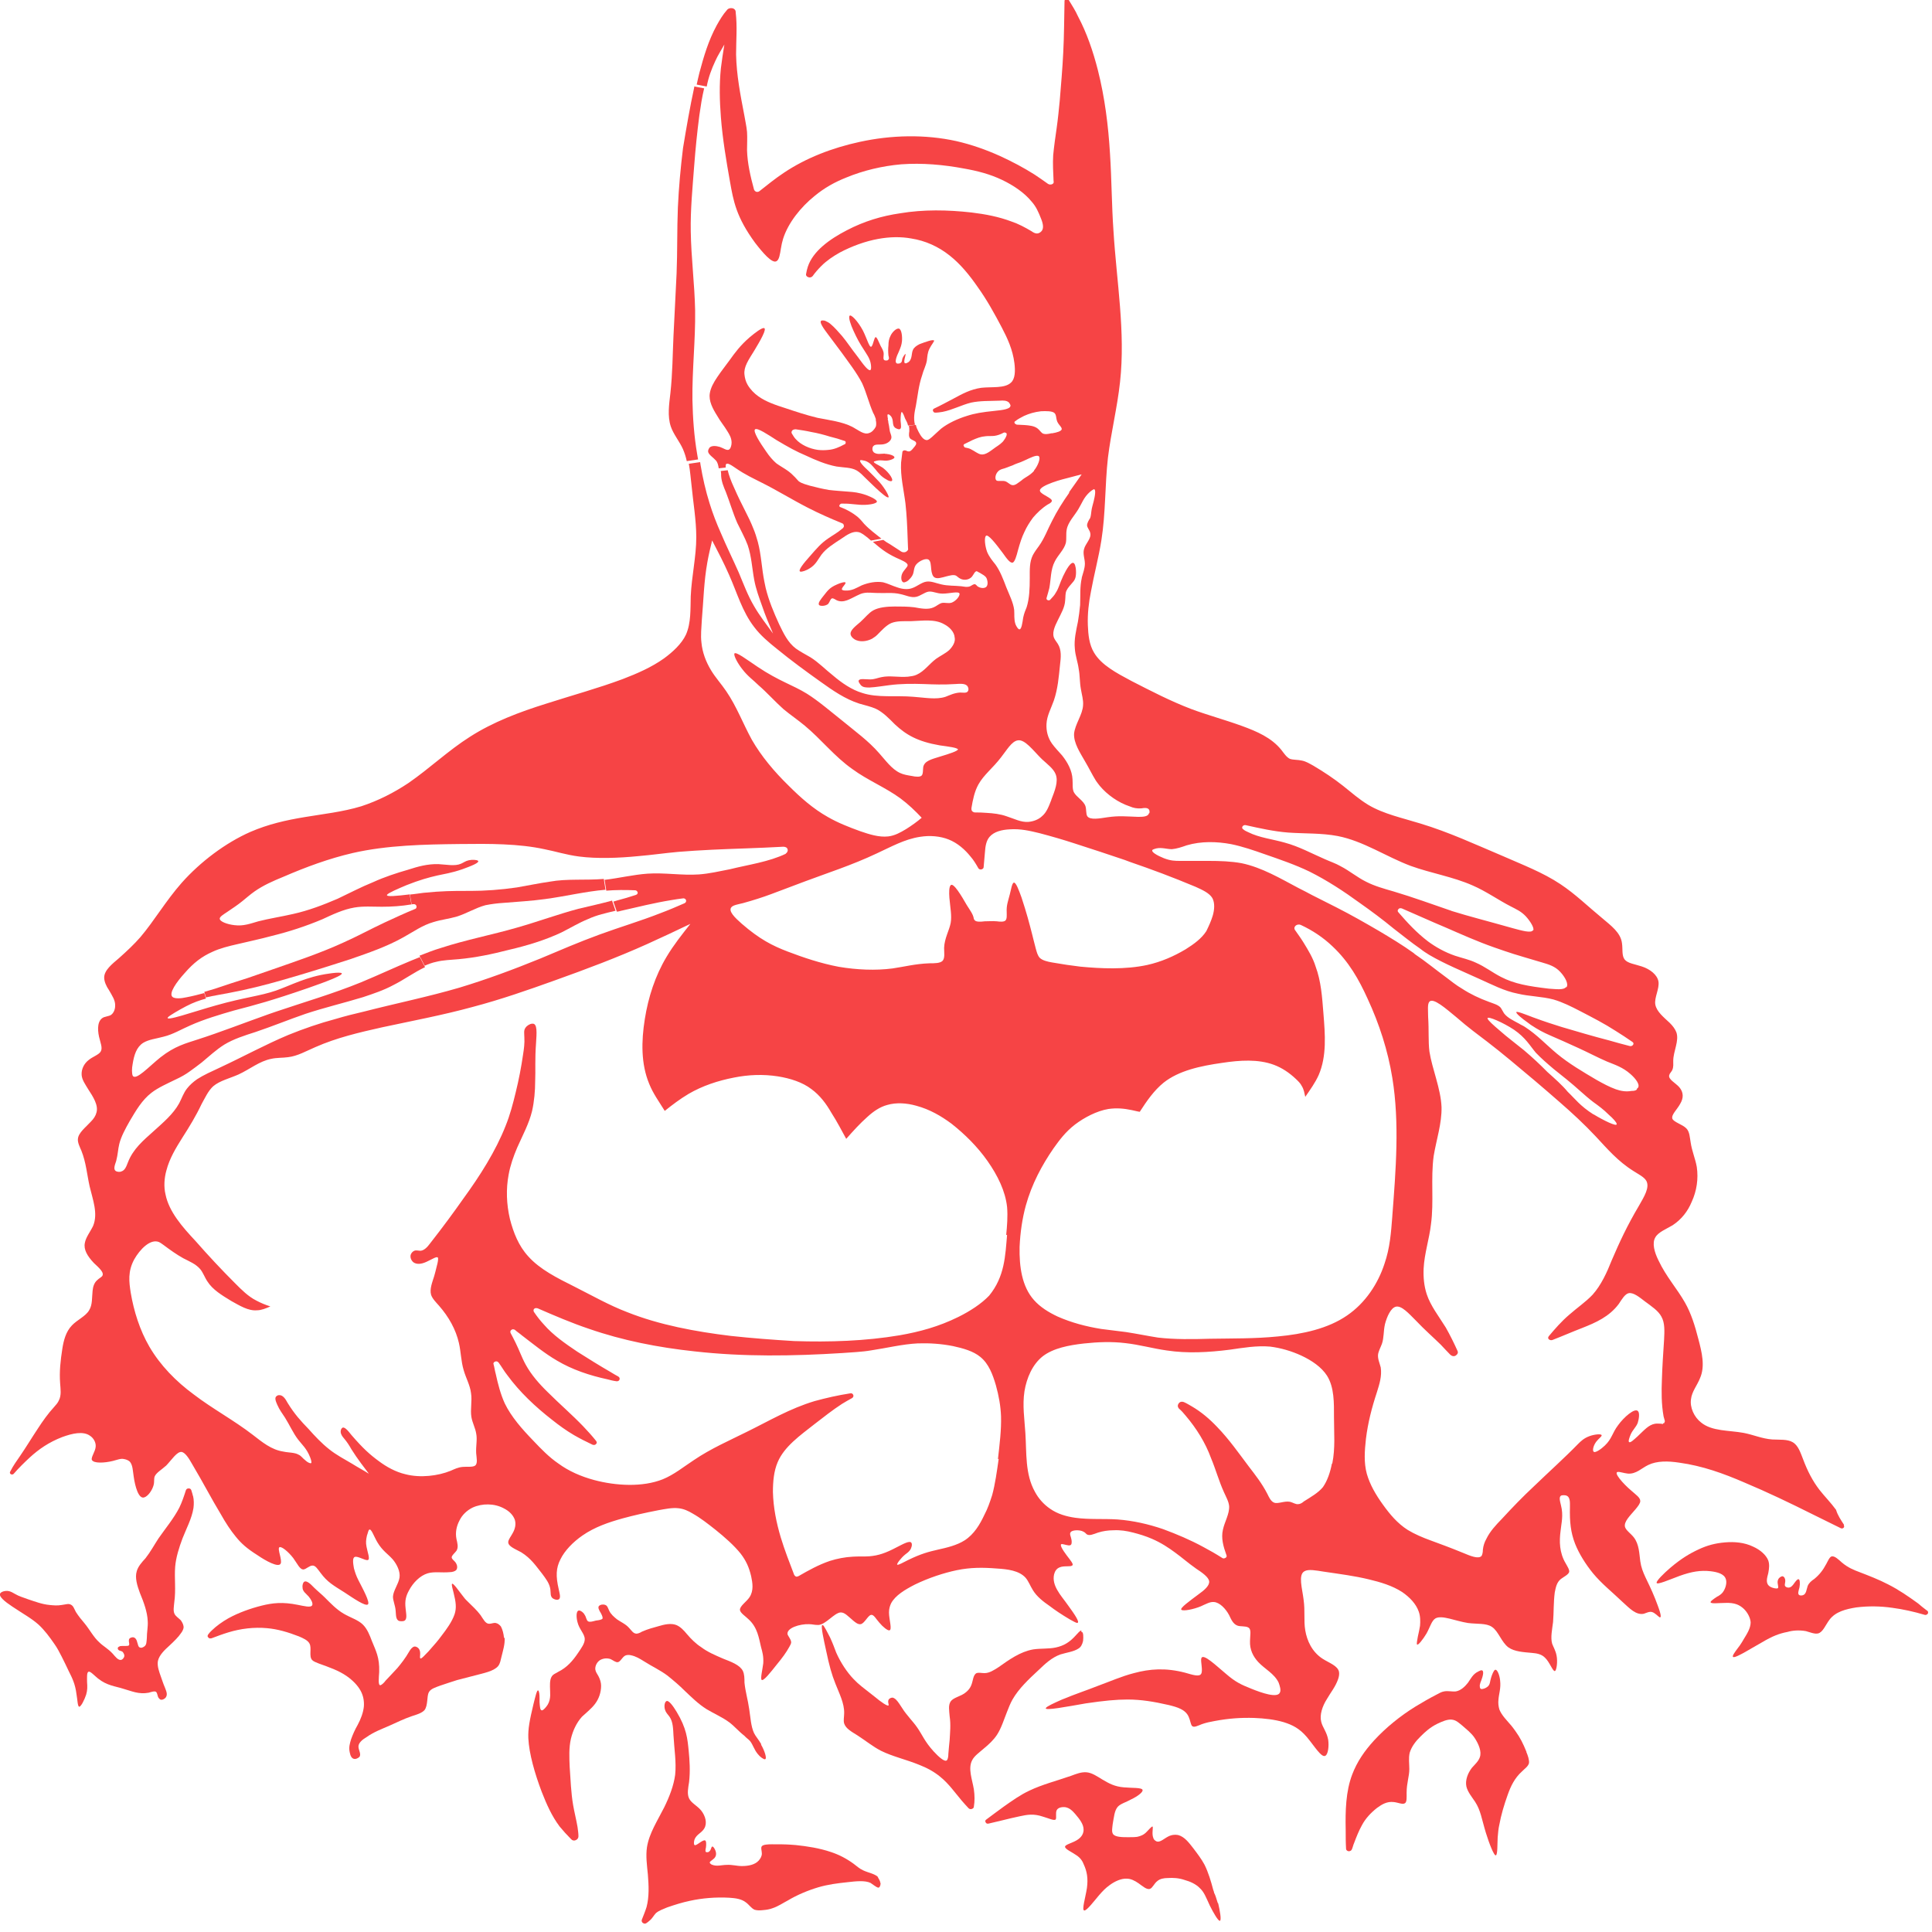 <?xml version="1.0"?>
<svg width="150" height="150" xmlns="http://www.w3.org/2000/svg" xmlns:svg="http://www.w3.org/2000/svg" enable-background="new 0 0 1580 1396.3" version="1.1" xml:space="preserve" fill='#f64445'>
    <g id="svg_1">
     <path d="m149.61,125.04c0.1,0.06 0.1,0.15 0.07,0.24c-0.07,0.09 -0.17,0.13 -0.27,0.09c-0.81,-0.24 -1.66,-0.43 -2.49,-0.54c-0.91,-0.13 -1.85,-0.15 -2.8,-0.03c-0.81,0.13 -1.62,0.33 -2.09,0.97c-0.3,0.4 -0.51,0.97 -0.88,1.05c-0.27,0.06 -0.61,-0.09 -0.94,-0.18c-0.51,-0.09 -1.01,-0.06 -1.42,0.06c-0.67,0.13 -1.18,0.33 -1.99,0.81c-0.98,0.54 -2.36,1.45 -2.26,1.05c0.03,-0.15 0.34,-0.54 0.54,-0.81c0.13,-0.18 0.21,-0.33 0.3,-0.48c0.24,-0.4 0.54,-0.84 0.54,-1.32c-0.03,-0.36 -0.24,-0.75 -0.51,-1.02c-0.34,-0.33 -0.74,-0.51 -1.45,-0.48c-0.51,0 -1.15,0.09 -1.15,-0.06c0,-0.09 0.27,-0.27 0.51,-0.43c0.03,0 0.03,-0.03 0.07,-0.03c0.21,-0.13 0.34,-0.24 0.43,-0.4c0.17,-0.27 0.27,-0.67 0.17,-0.94c-0.13,-0.4 -0.67,-0.54 -1.18,-0.6c-0.78,-0.09 -1.48,0.03 -2.4,0.36c-0.81,0.3 -1.76,0.72 -1.79,0.54c-0.03,-0.15 0.54,-0.72 1.08,-1.18c0.85,-0.72 1.52,-1.11 2.19,-1.42c0.64,-0.3 1.28,-0.48 2.06,-0.54c0.7,-0.06 1.48,0 2.16,0.33c0.54,0.24 1.01,0.64 1.18,1.08c0.1,0.3 0.07,0.6 0,0.97c-0.1,0.4 -0.24,0.81 0.13,1.05c0.21,0.13 0.51,0.18 0.61,0.13c0.1,-0.09 -0.07,-0.36 0,-0.6c0.03,-0.18 0.24,-0.33 0.37,-0.33c0.13,0.03 0.21,0.18 0.21,0.36c0,0.18 -0.1,0.36 0.03,0.45c0.07,0.06 0.21,0.09 0.3,0.06c0.13,-0.03 0.21,-0.13 0.3,-0.24c0.13,-0.18 0.3,-0.43 0.4,-0.4c0.1,0 0.13,0.33 0.07,0.64c-0.07,0.27 -0.17,0.51 0,0.6c0.07,0.03 0.17,0.03 0.27,0c0.27,-0.09 0.27,-0.45 0.37,-0.72c0.1,-0.24 0.3,-0.4 0.51,-0.54c0.4,-0.33 0.67,-0.67 0.94,-1.18c0.13,-0.24 0.24,-0.51 0.4,-0.57c0.24,-0.06 0.54,0.24 0.81,0.48c0.48,0.4 0.91,0.57 1.39,0.75c0.7,0.27 1.48,0.57 2.19,0.94c0.85,0.43 1.58,0.94 2.33,1.48c0.17,0.15 0.43,0.36 0.67,0.54l0,-0.01z" id="svg_2"/>
     <path d="m143.16,118.44c0.03,0.06 0.03,0.13 -0.03,0.18c-0.07,0.06 -0.13,0.06 -0.21,0.03c-0.74,-0.36 -1.45,-0.72 -2.19,-1.08c-1.76,-0.88 -3.51,-1.72 -5.3,-2.47c-1.62,-0.7 -3.24,-1.29 -5.06,-1.54c-0.85,-0.13 -1.72,-0.15 -2.4,0.18c-0.51,0.24 -0.94,0.72 -1.58,0.67c-0.3,-0.03 -0.64,-0.15 -0.78,-0.13c-0.37,0.03 0.4,0.91 1.04,1.45c0.37,0.33 0.7,0.54 0.7,0.81c0,0.18 -0.17,0.4 -0.37,0.64c-0.4,0.48 -0.94,0.97 -0.81,1.39c0.1,0.27 0.43,0.48 0.67,0.78c0.43,0.54 0.43,1.29 0.51,1.86c0.13,0.94 0.57,1.45 1.15,2.9c0.27,0.7 0.61,1.56 0.34,1.45c-0.1,-0.06 -0.34,-0.33 -0.57,-0.4c-0.21,-0.06 -0.43,0.06 -0.64,0.13c-0.61,0.13 -1.12,-0.43 -1.62,-0.88c-0.88,-0.84 -1.66,-1.45 -2.33,-2.26c-0.57,-0.7 -1.08,-1.51 -1.39,-2.29c-0.34,-0.88 -0.43,-1.69 -0.4,-2.87c0,-0.36 0.03,-0.78 -0.3,-0.88c-0.1,-0.03 -0.27,-0.03 -0.37,0c-0.21,0.09 -0.1,0.45 -0.03,0.75c0.21,0.81 0.03,1.39 -0.03,2.02c-0.1,0.78 -0.1,1.66 0.4,2.5c0.13,0.24 0.3,0.48 0.27,0.67c-0.07,0.21 -0.4,0.36 -0.64,0.54c-0.34,0.27 -0.4,0.67 -0.48,1.05c-0.1,0.78 -0.07,1.51 -0.13,2.29c-0.07,0.57 -0.21,1.21 -0.07,1.69c0.1,0.27 0.27,0.54 0.34,0.91c0.1,0.48 0,1.18 -0.13,1.21c-0.17,0.03 -0.4,-0.7 -0.78,-1.05c-0.27,-0.27 -0.64,-0.33 -1.01,-0.36c-0.64,-0.06 -1.34,-0.09 -1.82,-0.43c-0.54,-0.4 -0.78,-1.27 -1.28,-1.59c-0.43,-0.3 -1.15,-0.21 -1.85,-0.3c-0.98,-0.15 -2.03,-0.64 -2.53,-0.36c-0.3,0.18 -0.4,0.64 -0.7,1.18c-0.27,0.45 -0.67,0.97 -0.74,0.84c-0.03,-0.09 0.03,-0.36 0.07,-0.6c0.07,-0.33 0.13,-0.57 0.17,-0.84c0.03,-0.36 0.03,-0.75 -0.1,-1.11c-0.21,-0.6 -0.7,-1.11 -1.28,-1.51c-0.78,-0.51 -1.72,-0.78 -2.6,-0.99c-1.12,-0.27 -2.16,-0.4 -3.51,-0.6c-0.57,-0.09 -1.18,-0.21 -1.48,-0.03c-0.51,0.27 -0.17,1.35 -0.07,2.2c0.13,0.94 0,1.63 0.13,2.39c0.13,0.78 0.51,1.66 1.34,2.2c0.51,0.33 1.18,0.54 1.28,1.02c0.03,0.18 0,0.36 -0.07,0.57c-0.21,0.6 -0.57,1.02 -0.88,1.56c-0.34,0.54 -0.57,1.21 -0.43,1.75c0.1,0.43 0.43,0.78 0.54,1.39c0.07,0.48 0,1.11 -0.21,1.24c-0.3,0.21 -0.88,-0.78 -1.45,-1.45c-0.57,-0.67 -1.12,-0.94 -1.79,-1.15c-0.7,-0.21 -1.52,-0.3 -2.3,-0.33c-1.01,-0.03 -1.96,0.03 -3.07,0.24c-0.34,0.06 -0.67,0.13 -0.98,0.24c-0.34,0.13 -0.64,0.3 -0.78,0.13c-0.1,-0.13 -0.13,-0.43 -0.24,-0.67c-0.24,-0.6 -0.91,-0.78 -1.55,-0.94c-1.18,-0.27 -2.16,-0.43 -3.21,-0.43c-0.88,0 -1.82,0.09 -3.24,0.3c-1.39,0.24 -3.24,0.6 -3.1,0.36c0.07,-0.13 0.67,-0.4 1.21,-0.64c1.08,-0.45 1.92,-0.72 2.83,-1.08c0.91,-0.33 1.85,-0.75 2.8,-0.99c1.21,-0.33 2.46,-0.43 3.98,-0.03c0.54,0.15 1.12,0.36 1.25,0.06c0.13,-0.27 -0.07,-0.94 0,-1.18c0.13,-0.43 1.18,0.6 1.92,1.21c0.74,0.64 1.18,0.84 1.96,1.15c0.81,0.33 2.03,0.75 2.22,0.3c0.1,-0.18 0,-0.51 -0.1,-0.78c-0.34,-0.7 -1.08,-1.05 -1.58,-1.59c-0.4,-0.43 -0.67,-0.97 -0.64,-1.63c0,-0.43 0.13,-0.91 -0.13,-1.05c-0.21,-0.13 -0.61,-0.06 -0.85,-0.15c-0.34,-0.13 -0.48,-0.48 -0.64,-0.81c-0.27,-0.51 -0.74,-0.99 -1.18,-1.02c-0.3,-0.03 -0.61,0.15 -1.01,0.33c-0.57,0.24 -1.39,0.4 -1.52,0.27c-0.13,-0.13 0.67,-0.7 1.31,-1.18c0.51,-0.36 0.88,-0.7 0.85,-1.02c-0.03,-0.33 -0.57,-0.7 -1.01,-0.99c-0.64,-0.45 -1.12,-0.88 -1.62,-1.24c-0.54,-0.4 -1.12,-0.78 -1.82,-1.08c-0.48,-0.21 -0.98,-0.36 -1.45,-0.48c-0.51,-0.13 -0.98,-0.21 -1.55,-0.18c-0.37,0 -0.81,0.06 -1.18,0.18c-0.37,0.13 -0.67,0.27 -0.88,0.13c-0.07,-0.06 -0.13,-0.15 -0.27,-0.21c-0.27,-0.15 -0.88,-0.13 -0.98,0.06c-0.1,0.13 0.03,0.33 0.07,0.57c0.03,0.18 0.03,0.4 -0.1,0.43c-0.13,0.06 -0.51,-0.09 -0.64,-0.09c-0.24,0 0.07,0.48 0.37,0.88c0.27,0.36 0.57,0.7 0.43,0.78c-0.13,0.13 -0.64,0 -0.98,0.15c-0.24,0.09 -0.37,0.3 -0.43,0.54c-0.1,0.43 0.03,0.84 0.24,1.21c0.24,0.43 0.51,0.72 0.91,1.29c0.37,0.51 0.91,1.27 0.64,1.27c-0.1,0 -0.34,-0.15 -0.57,-0.27c-0.67,-0.4 -1.12,-0.7 -1.58,-1.05c-0.48,-0.33 -0.98,-0.72 -1.28,-1.21c-0.21,-0.33 -0.34,-0.7 -0.57,-0.97c-0.51,-0.57 -1.42,-0.67 -2.22,-0.72c-1.12,-0.09 -2.06,-0.09 -3.13,0.13c-1.01,0.21 -2.19,0.6 -3.24,1.11c-0.78,0.4 -1.52,0.84 -1.85,1.45c-0.1,0.21 -0.17,0.43 -0.17,0.72c0,0.54 0.27,1.35 0.03,1.39c-0.13,0.03 -0.51,-0.27 -0.78,-0.6c-0.27,-0.3 -0.43,-0.64 -0.64,-0.6c-0.24,0.03 -0.51,0.67 -0.81,0.72c-0.21,0.03 -0.4,-0.13 -0.57,-0.27c-0.4,-0.33 -0.67,-0.67 -1.01,-0.64c-0.48,0.06 -1.08,0.88 -1.66,0.97c-0.07,0 -0.1,0 -0.13,0c-0.21,0 -0.4,-0.06 -0.64,-0.06c-0.7,-0.03 -1.79,0.3 -1.66,0.81c0.07,0.15 0.24,0.36 0.27,0.54c0.03,0.15 -0.07,0.27 -0.13,0.4c-0.27,0.48 -0.51,0.81 -1.01,1.42c-0.43,0.54 -1.01,1.29 -1.15,1.15c-0.1,-0.13 0.07,-0.78 0.13,-1.29c0.03,-0.54 -0.07,-0.88 -0.17,-1.24c-0.17,-0.7 -0.27,-1.51 -0.94,-2.14c-0.27,-0.27 -0.67,-0.51 -0.7,-0.75c-0.03,-0.3 0.51,-0.64 0.74,-0.99c0.34,-0.51 0.24,-1.11 0.13,-1.63c-0.17,-0.72 -0.4,-1.21 -0.81,-1.75c-0.51,-0.64 -1.25,-1.29 -1.96,-1.86c-0.61,-0.48 -1.15,-0.91 -1.79,-1.27c-0.3,-0.18 -0.67,-0.36 -1.08,-0.4c-0.48,-0.06 -1.04,0.06 -1.55,0.15c-1.08,0.21 -1.92,0.4 -2.8,0.64c-1.08,0.3 -2.16,0.67 -3.1,1.32c-0.74,0.51 -1.39,1.18 -1.72,1.86c-0.34,0.67 -0.37,1.29 -0.13,2.32c0.07,0.36 0.21,0.75 -0.07,0.81c-0.1,0.03 -0.27,-0.03 -0.37,-0.09c-0.24,-0.15 -0.17,-0.45 -0.21,-0.72c-0.07,-0.48 -0.37,-0.84 -0.64,-1.21c-0.48,-0.6 -0.85,-1.18 -1.62,-1.66c-0.43,-0.24 -1.01,-0.45 -1.01,-0.78c0,-0.21 0.21,-0.45 0.34,-0.7c0.21,-0.36 0.27,-0.72 0.17,-1.05c-0.13,-0.36 -0.43,-0.67 -0.85,-0.88c-0.74,-0.4 -1.69,-0.4 -2.43,-0.06c-0.43,0.21 -0.81,0.57 -1.01,0.99c-0.24,0.45 -0.34,0.94 -0.24,1.45c0.07,0.3 0.17,0.64 0,0.91c-0.13,0.18 -0.37,0.36 -0.37,0.51c0,0.13 0.17,0.24 0.27,0.36c0.17,0.21 0.21,0.48 0.07,0.64c-0.1,0.09 -0.3,0.15 -0.48,0.15c-0.64,0.06 -1.21,-0.06 -1.72,0.09c-0.61,0.18 -1.15,0.75 -1.45,1.32c-0.24,0.43 -0.34,0.81 -0.27,1.39c0.03,0.4 0.17,0.88 -0.13,0.99c-0.1,0.03 -0.27,0.03 -0.37,0c-0.27,-0.09 -0.24,-0.48 -0.27,-0.78c-0.03,-0.43 -0.21,-0.78 -0.21,-1.11c0.03,-0.48 0.43,-0.97 0.51,-1.48c0.07,-0.48 -0.21,-1.02 -0.51,-1.39c-0.37,-0.43 -0.81,-0.67 -1.21,-1.35c-0.27,-0.45 -0.48,-1.11 -0.64,-0.97c-0.07,0.06 -0.1,0.27 -0.17,0.45c-0.07,0.33 -0.1,0.54 -0.03,0.88c0.07,0.4 0.3,0.97 0.1,1.02c-0.21,0.06 -0.78,-0.33 -1.01,-0.24c-0.21,0.06 -0.13,0.54 -0.07,0.88c0.1,0.36 0.17,0.57 0.34,0.91c0.34,0.67 0.94,1.75 0.74,1.9c-0.21,0.15 -1.12,-0.48 -1.82,-0.94c-0.85,-0.54 -1.31,-0.78 -1.85,-1.51c-0.21,-0.27 -0.4,-0.6 -0.64,-0.57c-0.21,0 -0.48,0.27 -0.67,0.3c-0.3,0.03 -0.48,-0.43 -0.81,-0.88c-0.37,-0.48 -0.91,-0.94 -1.08,-0.84c-0.17,0.13 0.24,0.99 0.1,1.27c-0.17,0.33 -1.15,-0.21 -1.82,-0.67c-0.81,-0.51 -1.25,-0.91 -1.66,-1.42c-0.4,-0.48 -0.81,-1.11 -1.15,-1.72c-0.78,-1.29 -1.31,-2.35 -2.26,-3.95c-0.24,-0.43 -0.51,-0.84 -0.78,-0.91c-0.37,-0.06 -0.78,0.6 -1.21,1.05c-0.37,0.33 -0.74,0.54 -0.88,0.81c-0.1,0.18 -0.03,0.43 -0.1,0.7c-0.1,0.4 -0.43,0.88 -0.74,0.97c-0.43,0.13 -0.7,-0.84 -0.81,-1.63c-0.07,-0.45 -0.07,-0.84 -0.27,-1.11c-0.1,-0.13 -0.3,-0.21 -0.48,-0.24c-0.27,-0.06 -0.51,0.06 -0.88,0.15c-0.61,0.15 -1.48,0.21 -1.62,-0.09c-0.07,-0.21 0.27,-0.64 0.3,-1.02c0.03,-0.33 -0.17,-0.67 -0.43,-0.84c-0.54,-0.4 -1.42,-0.18 -2.16,0.09c-1.04,0.4 -1.82,0.94 -2.53,1.59c-0.43,0.4 -0.85,0.81 -1.25,1.27c-0.07,0.06 -0.13,0.06 -0.21,0.03c-0.07,-0.03 -0.1,-0.13 -0.07,-0.18c0.27,-0.54 0.54,-0.88 0.78,-1.24c0.48,-0.7 0.91,-1.42 1.39,-2.14c0.37,-0.57 0.78,-1.15 1.25,-1.66c0.13,-0.15 0.3,-0.33 0.37,-0.51c0.21,-0.4 0.13,-0.88 0.1,-1.32c-0.07,-0.94 0.03,-1.78 0.17,-2.69c0.1,-0.64 0.27,-1.32 0.74,-1.81c0.4,-0.43 1.08,-0.72 1.34,-1.18c0.27,-0.43 0.21,-0.97 0.27,-1.51c0.03,-0.33 0.13,-0.64 0.37,-0.84c0.13,-0.13 0.3,-0.21 0.37,-0.3c0.21,-0.27 -0.27,-0.67 -0.64,-1.02c-0.51,-0.54 -0.81,-1.05 -0.7,-1.56c0.07,-0.43 0.43,-0.88 0.64,-1.32c0.4,-0.97 -0.03,-2.05 -0.27,-3.07c-0.21,-0.94 -0.27,-1.84 -0.64,-2.77c-0.13,-0.3 -0.3,-0.64 -0.27,-0.91c0.03,-0.48 0.61,-0.91 1.01,-1.35c0.21,-0.21 0.37,-0.45 0.43,-0.7c0.17,-0.57 -0.27,-1.24 -0.64,-1.81c-0.24,-0.4 -0.48,-0.72 -0.51,-1.11c-0.03,-0.43 0.17,-0.88 0.57,-1.18c0.3,-0.24 0.78,-0.4 0.91,-0.64c0.17,-0.27 -0.03,-0.7 -0.13,-1.15c-0.13,-0.6 -0.13,-1.29 0.37,-1.51c0.17,-0.06 0.37,-0.09 0.51,-0.15c0.24,-0.13 0.37,-0.45 0.37,-0.72c0.03,-0.45 -0.24,-0.81 -0.48,-1.24c-0.21,-0.3 -0.37,-0.67 -0.37,-0.97c0,-0.57 0.61,-1.05 1.15,-1.51c0.64,-0.57 1.18,-1.08 1.66,-1.63c1.08,-1.27 1.96,-2.8 3.21,-4.22c1.45,-1.63 3.4,-3.1 5.33,-3.95c1.39,-0.6 2.76,-0.91 4.22,-1.15c1.42,-0.24 2.94,-0.4 4.39,-0.84c1.31,-0.43 2.53,-1.05 3.67,-1.81c1.66,-1.15 3.1,-2.53 4.76,-3.58c1.79,-1.15 3.85,-1.93 5.97,-2.59c1.99,-0.64 3.98,-1.18 5.91,-1.9c1.12,-0.43 2.22,-0.91 3.18,-1.59c0.7,-0.51 1.39,-1.15 1.72,-1.86c0.4,-0.91 0.34,-1.96 0.37,-2.98c0.07,-1.56 0.43,-3.07 0.43,-4.58c0,-1.32 -0.24,-2.69 -0.37,-4.04c-0.07,-0.54 -0.1,-1.11 -0.21,-1.66l0.88,-0.13c0,0.06 0.03,0.15 0.03,0.21c0.17,1.02 0.4,2.02 0.7,2.98c0.24,0.78 0.54,1.56 0.88,2.32c0.43,1.02 0.94,2.05 1.39,3.07c0.37,0.88 0.7,1.78 1.18,2.59c0.43,0.75 0.98,1.45 1.48,2.14c-0.3,-0.7 -0.61,-1.42 -0.85,-2.14c-0.24,-0.67 -0.48,-1.32 -0.61,-2.02c-0.17,-0.91 -0.21,-1.84 -0.51,-2.71c-0.21,-0.57 -0.54,-1.15 -0.81,-1.72c-0.34,-0.78 -0.57,-1.59 -0.88,-2.39c-0.17,-0.4 -0.34,-0.81 -0.37,-1.24c0,-0.13 0,-0.27 -0.03,-0.4l0.54,-0.06c0.07,0.33 0.27,0.88 0.48,1.32c0.67,1.54 1.12,2.2 1.52,3.23c0.13,0.3 0.24,0.67 0.34,1.02c0.27,1.02 0.3,2.08 0.51,3.1c0.03,0.15 0.07,0.33 0.1,0.48c0.24,0.97 0.61,1.86 1.04,2.8c0.34,0.7 0.67,1.42 1.31,1.9c0.34,0.24 0.74,0.45 1.12,0.67c0.64,0.4 1.15,0.94 1.76,1.42c0.67,0.57 1.45,1.11 2.26,1.35c1.21,0.4 2.6,0.18 3.98,0.3c0.88,0.06 1.76,0.24 2.49,0c0.34,-0.13 0.67,-0.3 1.12,-0.33c0.24,0 0.51,0.06 0.61,-0.09c0.07,-0.09 0.07,-0.24 0,-0.36c-0.13,-0.27 -0.57,-0.24 -0.98,-0.21c-0.94,0.06 -1.66,0.03 -2.43,0c-0.88,-0.03 -1.82,-0.03 -2.7,0.09c-0.51,0.06 -0.98,0.15 -1.52,0.18c-0.24,0 -0.51,0 -0.67,-0.18c-0.1,-0.13 -0.21,-0.27 -0.17,-0.36c0.07,-0.18 0.51,-0.09 0.88,-0.09c0.37,0 0.61,-0.13 0.91,-0.18c0.61,-0.13 1.31,0.03 2.03,-0.03c0.24,-0.03 0.48,-0.06 0.67,-0.15c0.61,-0.27 0.98,-0.84 1.52,-1.24c0.34,-0.24 0.7,-0.4 1.01,-0.67c0.27,-0.27 0.51,-0.64 0.43,-0.99c-0.03,-0.43 -0.4,-0.81 -0.81,-1.02c-0.74,-0.43 -1.69,-0.27 -2.6,-0.24c-0.54,0 -1.08,-0.03 -1.52,0.15c-0.4,0.18 -0.74,0.57 -1.08,0.91c-0.13,0.13 -0.27,0.21 -0.4,0.3c-0.4,0.21 -0.98,0.3 -1.39,0.03c-0.13,-0.09 -0.24,-0.21 -0.27,-0.33c-0.1,-0.33 0.37,-0.67 0.74,-0.99c0.4,-0.36 0.64,-0.7 1.01,-0.91c0.43,-0.24 1.08,-0.3 1.66,-0.3c0.54,0 1.01,0 1.52,0.06c0.51,0.09 1.08,0.21 1.52,0c0.21,-0.09 0.4,-0.27 0.61,-0.33c0.24,-0.06 0.51,0.06 0.78,-0.03c0.34,-0.13 0.64,-0.51 0.61,-0.7c-0.07,-0.21 -0.78,0 -1.31,0c-0.48,0 -0.78,-0.21 -1.12,-0.15c-0.3,0.06 -0.61,0.33 -0.94,0.4c-0.4,0.09 -0.81,-0.13 -1.21,-0.21c-0.61,-0.15 -1.18,-0.06 -1.82,-0.09c-0.34,0 -0.67,-0.06 -1.01,0c-0.21,0.03 -0.4,0.13 -0.57,0.21c-0.51,0.24 -1.01,0.6 -1.55,0.36c-0.13,-0.06 -0.27,-0.18 -0.37,-0.15c-0.13,0.03 -0.17,0.27 -0.3,0.43c-0.21,0.18 -0.61,0.18 -0.7,0.09c-0.13,-0.15 0.13,-0.45 0.34,-0.72c0.34,-0.43 0.48,-0.64 1.04,-0.88c0.27,-0.13 0.67,-0.24 0.67,-0.13c0,0.13 -0.37,0.43 -0.27,0.54c0.03,0.03 0.13,0.06 0.24,0.06c0.54,0.03 0.88,-0.21 1.28,-0.4c0.51,-0.21 1.12,-0.33 1.66,-0.24c0.37,0.09 0.7,0.27 1.12,0.4c0.37,0.13 0.78,0.18 1.12,0.06c0.4,-0.13 0.74,-0.45 1.12,-0.51c0.37,-0.06 0.78,0.13 1.15,0.21c0.54,0.13 1.04,0.09 1.58,0.15c0.24,0.03 0.43,0.09 0.67,0c0.13,-0.06 0.3,-0.21 0.4,-0.15c0.07,0.03 0.1,0.09 0.17,0.15c0.21,0.15 0.51,0.18 0.67,0.06c0.17,-0.15 0.13,-0.48 0.03,-0.7c-0.1,-0.18 -0.3,-0.27 -0.51,-0.4c-0.07,-0.03 -0.17,-0.09 -0.24,-0.13c-0.17,0 -0.24,0.27 -0.4,0.45c-0.24,0.24 -0.61,0.27 -0.88,0.13c-0.13,-0.06 -0.24,-0.18 -0.34,-0.24c-0.21,-0.09 -0.48,0 -0.74,0.06c-0.34,0.09 -0.7,0.21 -0.91,0.09c-0.17,-0.09 -0.24,-0.36 -0.27,-0.64c-0.03,-0.3 -0.03,-0.64 -0.21,-0.75c-0.21,-0.13 -0.7,0.09 -0.94,0.36c-0.21,0.24 -0.17,0.51 -0.27,0.78c-0.07,0.18 -0.21,0.33 -0.37,0.48c-0.1,0.09 -0.27,0.15 -0.34,0.15c-0.21,-0.03 -0.24,-0.4 -0.13,-0.67c0.13,-0.3 0.43,-0.51 0.43,-0.67c0,-0.21 -0.51,-0.4 -0.88,-0.57c-0.85,-0.4 -1.28,-0.78 -1.82,-1.24l0.81,-0.15c0.17,0.13 0.34,0.24 0.51,0.33c0.24,0.15 0.51,0.33 0.74,0.48c0.03,0.03 0.1,0.06 0.13,0.09c0.1,0.06 0.24,0.09 0.37,0.03c0.1,-0.06 0.21,-0.15 0.17,-0.27c0,-0.27 -0.03,-0.51 -0.03,-0.78c-0.03,-0.91 -0.07,-1.81 -0.17,-2.71c-0.13,-1.05 -0.4,-2.11 -0.34,-3.17c0.03,-0.27 0.07,-0.54 0.1,-0.81c0,-0.06 0.03,-0.09 0.1,-0.13c0.07,-0.03 0.1,0 0.17,0c0.1,0.06 0.24,0.09 0.3,0.06c0.1,-0.03 0.21,-0.15 0.3,-0.27c0.13,-0.15 0.27,-0.3 0.17,-0.45c-0.07,-0.09 -0.27,-0.15 -0.4,-0.24c-0.17,-0.15 -0.13,-0.4 -0.1,-0.6c0,-0.15 0,-0.27 -0.03,-0.43l0.54,-0.06c0.03,0.18 0.1,0.33 0.21,0.54c0.17,0.33 0.4,0.67 0.67,0.64c0.13,-0.03 0.24,-0.13 0.37,-0.24c0.27,-0.24 0.48,-0.45 0.7,-0.64c0.54,-0.43 1.31,-0.78 1.99,-0.99c0.64,-0.21 1.21,-0.3 2.19,-0.4c0.57,-0.06 1.28,-0.13 1.21,-0.45c-0.03,-0.06 -0.07,-0.15 -0.13,-0.21c-0.17,-0.15 -0.43,-0.15 -0.7,-0.13c-0.81,0.03 -1.52,0 -2.22,0.15c-0.74,0.18 -1.45,0.57 -2.22,0.72c-0.21,0.03 -0.37,0.06 -0.57,0.06c-0.07,0 -0.13,-0.03 -0.17,-0.13c-0.03,-0.06 0,-0.15 0.07,-0.18c0.51,-0.24 1.01,-0.51 1.52,-0.78c0.67,-0.36 1.31,-0.72 2.16,-0.84c0.81,-0.09 1.82,0.06 2.3,-0.4c0.34,-0.3 0.34,-0.94 0.27,-1.51c-0.13,-1.05 -0.54,-1.93 -0.98,-2.77c-0.57,-1.08 -1.15,-2.14 -1.89,-3.17c-0.61,-0.88 -1.31,-1.75 -2.16,-2.42c-0.88,-0.7 -1.89,-1.15 -2.97,-1.32c-0.81,-0.15 -1.69,-0.13 -2.57,0.03c-1.01,0.18 -2.06,0.57 -2.97,1.05c-0.54,0.3 -1.04,0.64 -1.45,1.05c-0.24,0.24 -0.48,0.51 -0.67,0.78c-0.07,0.09 -0.21,0.15 -0.34,0.09c-0.13,-0.03 -0.21,-0.15 -0.17,-0.27c0.03,-0.18 0.07,-0.36 0.13,-0.54c0.4,-1.21 1.69,-2.14 3.03,-2.83c1.34,-0.7 2.7,-1.11 4.15,-1.32c1.79,-0.3 3.67,-0.27 5.53,-0.06c1.08,0.13 2.12,0.33 3.1,0.7c0.54,0.18 1.04,0.45 1.55,0.75c0.13,0.09 0.27,0.18 0.43,0.18c0.1,0 0.24,-0.06 0.3,-0.13c0.27,-0.21 0.17,-0.64 0.03,-0.99c-0.21,-0.54 -0.4,-0.97 -0.74,-1.35c-0.57,-0.7 -1.42,-1.27 -2.3,-1.69c-0.94,-0.45 -1.92,-0.7 -2.94,-0.88c-1.58,-0.3 -3.27,-0.45 -4.89,-0.33c-1.48,0.13 -2.94,0.48 -4.25,1.02c-0.91,0.36 -1.72,0.81 -2.49,1.45c-1.04,0.84 -2.03,2.05 -2.43,3.31c-0.07,0.24 -0.13,0.48 -0.17,0.75c-0.07,0.43 -0.13,0.88 -0.34,0.99c-0.34,0.21 -1.08,-0.67 -1.66,-1.42c-1.48,-2.02 -1.69,-3.26 -1.96,-4.79c-0.27,-1.51 -0.57,-3.28 -0.7,-4.97c-0.1,-1.29 -0.13,-2.53 0,-3.8c0.07,-0.6 0.17,-1.21 0.27,-1.84c-0.24,0.43 -0.51,0.84 -0.7,1.27c-0.3,0.64 -0.54,1.29 -0.67,1.99l-0.78,-0.15c0.07,-0.3 0.13,-0.6 0.21,-0.91c0.34,-1.27 0.7,-2.5 1.34,-3.68c0.24,-0.43 0.48,-0.84 0.81,-1.21c0.1,-0.13 0.27,-0.15 0.4,-0.13c0.17,0.03 0.27,0.15 0.27,0.3c0,0 0,0.03 0,0.03c0.13,1.08 0.03,2.17 0.03,3.26c0.03,1.59 0.34,3.17 0.64,4.73c0.07,0.43 0.17,0.84 0.21,1.29c0.03,0.48 0,0.94 0,1.42c0.03,1.02 0.27,2.05 0.54,3.04c0.03,0.09 0.1,0.15 0.17,0.18c0.1,0.03 0.21,0 0.27,-0.06c0.61,-0.48 1.21,-0.97 1.89,-1.42c1.72,-1.15 3.75,-1.93 5.87,-2.39c2.46,-0.54 5.09,-0.6 7.52,-0.06c1.18,0.27 2.3,0.67 3.37,1.15c0.94,0.43 1.85,0.91 2.7,1.45c0.37,0.24 0.7,0.48 1.04,0.72c0.1,0.06 0.21,0.06 0.3,0.03c0.1,-0.03 0.17,-0.13 0.13,-0.24c-0.03,-0.7 -0.07,-1.35 -0.03,-2.02c0.07,-0.72 0.17,-1.42 0.27,-2.11c0.1,-0.7 0.17,-1.42 0.24,-2.14c0.1,-1.24 0.21,-2.47 0.27,-3.71c0.07,-1.32 0.07,-2.66 0.1,-4.01c0,-0.09 0.07,-0.15 0.13,-0.15c0.1,-0.03 0.17,0 0.21,0.09c0.24,0.4 0.51,0.81 0.7,1.24c0.7,1.32 1.18,2.74 1.55,4.19c0.54,2.14 0.81,4.31 0.94,6.48c0.13,1.99 0.13,4.01 0.27,6c0.24,3.92 0.94,7.83 0.51,11.73c-0.21,1.96 -0.7,3.92 -0.94,5.88c-0.24,2.14 -0.17,4.28 -0.51,6.42c-0.21,1.32 -0.57,2.66 -0.81,3.98c-0.17,0.84 -0.27,1.72 -0.24,2.59c0.03,0.75 0.1,1.51 0.48,2.14c0.57,0.97 1.76,1.59 2.9,2.2c1.58,0.81 3.03,1.56 4.62,2.17c1.28,0.48 2.63,0.84 3.95,1.32c1.18,0.43 2.3,0.91 3.07,1.86c0.21,0.27 0.4,0.57 0.67,0.7c0.27,0.09 0.61,0.06 0.91,0.13c0.34,0.06 0.61,0.24 0.91,0.4c0.81,0.48 1.58,0.99 2.3,1.56c0.64,0.51 1.25,1.05 1.96,1.48c1.21,0.72 2.67,1.02 4.05,1.45c2.22,0.67 4.28,1.63 6.41,2.53c1.52,0.67 3.1,1.27 4.45,2.17c1.18,0.78 2.16,1.75 3.27,2.66c0.67,0.57 1.42,1.11 1.52,1.93c0.07,0.45 -0.03,0.97 0.21,1.27c0.24,0.3 0.81,0.36 1.34,0.54c0.64,0.21 1.18,0.64 1.28,1.15c0.1,0.57 -0.34,1.27 -0.24,1.81c0.1,0.54 0.64,0.97 1.12,1.42c0.24,0.24 0.4,0.45 0.51,0.72c0.24,0.67 -0.24,1.48 -0.24,2.23c0,0.24 0.03,0.45 -0.07,0.7c-0.07,0.15 -0.21,0.27 -0.24,0.4c-0.1,0.33 0.48,0.6 0.78,0.94c0.34,0.4 0.34,0.84 0.07,1.29c-0.24,0.45 -0.7,0.84 -0.61,1.15c0.1,0.27 0.78,0.45 1.08,0.75c0.27,0.27 0.27,0.7 0.34,1.08c0.1,0.7 0.37,1.29 0.48,1.93c0.13,0.91 0,1.84 -0.4,2.71c-0.3,0.72 -0.78,1.35 -1.48,1.81c-0.51,0.3 -1.12,0.54 -1.34,0.94c-0.27,0.45 -0.07,1.15 0.24,1.78c0.61,1.29 1.45,2.2 2.06,3.28c0.48,0.84 0.78,1.81 1.04,2.83c0.27,1.02 0.54,2.11 0.13,3.04c-0.21,0.54 -0.64,1.05 -0.7,1.63c-0.1,0.64 0.24,1.39 0.78,1.81c0.85,0.7 2.19,0.6 3.31,0.81c0.78,0.15 1.42,0.45 2.22,0.51c0.57,0.03 1.18,-0.03 1.58,0.21c0.43,0.24 0.61,0.81 0.81,1.32c0.34,0.91 0.74,1.69 1.28,2.39c0.4,0.51 0.88,0.99 1.28,1.54c0.13,0.43 0.37,0.78 0.61,1.15l0,0.06zm-13.97,-7.93c0.03,-0.06 0.07,-0.13 0.07,-0.18c-0.03,-0.13 -0.07,-0.24 -0.1,-0.36c-0.17,-0.94 -0.17,-1.93 -0.13,-2.87c0.03,-1.02 0.1,-2.02 0.17,-3.1c0.03,-0.64 0.07,-1.29 -0.21,-1.78c-0.24,-0.45 -0.74,-0.78 -1.28,-1.18c-0.43,-0.33 -0.88,-0.7 -1.25,-0.64c-0.3,0.06 -0.54,0.48 -0.78,0.84c-0.74,0.99 -1.79,1.45 -2.83,1.86c-0.78,0.3 -1.55,0.64 -2.33,0.94c-0.1,0.03 -0.21,0 -0.27,-0.06c-0.07,-0.06 -0.07,-0.15 0,-0.24c0.48,-0.57 0.98,-1.15 1.58,-1.66c0.61,-0.54 1.28,-0.99 1.82,-1.56c0.67,-0.75 1.12,-1.75 1.48,-2.66c0.61,-1.42 1.18,-2.66 2.12,-4.25c0.4,-0.7 0.85,-1.42 0.57,-1.93c-0.17,-0.3 -0.61,-0.51 -0.98,-0.75c-1.25,-0.78 -2.06,-1.75 -2.94,-2.69c-0.88,-0.94 -1.85,-1.84 -2.83,-2.69c-0.61,-0.54 -1.25,-1.08 -1.89,-1.63c-1.25,-1.05 -2.57,-2.17 -3.71,-3.04c-0.74,-0.57 -1.42,-1.05 -2.43,-1.93c-0.78,-0.64 -1.76,-1.51 -2.06,-1.18c-0.17,0.18 -0.1,0.7 -0.1,1.18c0.07,1.08 0,1.86 0.1,2.69c0.21,1.35 0.88,2.87 0.94,4.31c0.03,1.27 -0.4,2.53 -0.61,3.8c-0.24,1.75 0.03,3.55 -0.21,5.3c-0.13,1.15 -0.51,2.26 -0.57,3.44c-0.03,0.67 0.03,1.35 0.24,1.99c0.3,0.91 0.94,1.72 1.48,2.59c0.34,0.6 0.64,1.21 0.91,1.81c0.07,0.15 0,0.27 -0.13,0.36c-0.13,0.09 -0.3,0.06 -0.43,-0.06c-0.27,-0.27 -0.51,-0.54 -0.74,-0.78c-0.61,-0.6 -1.21,-1.11 -1.96,-1.9c-0.51,-0.51 -1.08,-1.15 -1.52,-1.05c-0.4,0.09 -0.7,0.78 -0.85,1.35c-0.13,0.57 -0.07,1.05 -0.24,1.54c-0.1,0.27 -0.27,0.57 -0.3,0.84c-0.03,0.33 0.13,0.67 0.21,0.99c0.1,0.67 -0.1,1.29 -0.3,1.93c-0.4,1.21 -0.7,2.39 -0.85,3.62c-0.1,0.91 -0.17,1.84 0.07,2.71c0.24,0.84 0.7,1.63 1.25,2.39c0.54,0.75 1.12,1.45 1.92,1.96c0.54,0.33 1.18,0.6 1.76,0.81c0.81,0.3 1.48,0.54 2.53,0.97c0.57,0.24 1.21,0.51 1.45,0.24c0.07,-0.13 0.1,-0.3 0.1,-0.48c0.03,-0.3 0.13,-0.6 0.27,-0.84c0.27,-0.57 0.74,-1.08 1.21,-1.56c0.81,-0.88 1.62,-1.72 2.49,-2.53c1.15,-1.11 2.4,-2.23 3.4,-3.26c0.24,-0.24 0.48,-0.48 0.94,-0.64c0.37,-0.13 0.88,-0.18 0.91,-0.06c0.03,0.09 -0.24,0.27 -0.4,0.48c-0.24,0.3 -0.34,0.72 -0.21,0.81c0.13,0.09 0.57,-0.21 0.85,-0.48c0.57,-0.54 0.57,-0.97 1.04,-1.59c0.43,-0.6 1.31,-1.39 1.55,-1.08c0.13,0.15 0.07,0.6 -0.03,0.91c-0.13,0.33 -0.37,0.51 -0.54,0.88c-0.1,0.24 -0.21,0.54 -0.13,0.6c0.1,0.09 0.4,-0.21 0.67,-0.45c0.54,-0.51 0.85,-0.88 1.34,-0.97c0.17,-0.03 0.34,0 0.54,0c0,0.06 0.07,0.03 0.1,-0.03l0.05,-0.02zm-2.06,-26.01c0.27,-0.24 -0.13,-0.75 -0.54,-1.11c-0.61,-0.54 -1.21,-0.72 -1.82,-0.97c-0.7,-0.3 -1.45,-0.7 -2.22,-1.05c-0.78,-0.36 -1.55,-0.7 -2.22,-0.99c-0.48,-0.21 -0.91,-0.43 -1.48,-0.81c-0.07,-0.06 -0.17,-0.13 -0.24,-0.18c-0.43,-0.3 -0.94,-0.72 -0.88,-0.81c0.03,-0.09 0.7,0.18 1.28,0.4c0.98,0.36 1.55,0.54 2.22,0.75c1.12,0.33 2.43,0.72 3.71,1.05c0.54,0.15 1.04,0.3 1.58,0.43c0.1,0.03 0.21,0 0.27,-0.09c0.07,-0.09 0.03,-0.18 -0.07,-0.24c-0.43,-0.3 -0.85,-0.57 -1.28,-0.84c-0.88,-0.57 -1.76,-1.02 -2.8,-1.56c-0.64,-0.33 -1.31,-0.67 -2.03,-0.88c-0.91,-0.24 -1.89,-0.24 -2.76,-0.45c-1.08,-0.21 -2.03,-0.72 -3,-1.15c-1.31,-0.6 -2.67,-1.15 -3.88,-1.86c-0.24,-0.15 -0.48,-0.3 -0.7,-0.48c-0.7,-0.48 -1.39,-1.05 -2.06,-1.56c-0.85,-0.7 -1.72,-1.35 -2.63,-1.99c-1.25,-0.91 -2.53,-1.75 -3.91,-2.44c-1.12,-0.54 -2.3,-0.94 -3.48,-1.35c-0.85,-0.3 -1.72,-0.6 -2.6,-0.78c-1.12,-0.21 -2.33,-0.24 -3.45,0.09c-0.37,0.13 -0.78,0.27 -1.15,0.3c-0.4,0 -0.78,-0.15 -1.21,-0.06c-0.1,0.03 -0.21,0.06 -0.27,0.09c-0.24,0.15 0.37,0.48 0.85,0.67c0.54,0.21 0.88,0.21 1.28,0.21c0.67,0 1.45,0 2.19,0c0.88,0 1.76,0.03 2.57,0.18c1.58,0.33 3,1.18 4.42,1.93c0.37,0.18 0.7,0.36 1.04,0.54c0.64,0.33 1.28,0.64 1.92,0.97c1.12,0.57 2.19,1.18 3.27,1.81c0.91,0.54 1.85,1.11 2.7,1.72c0.03,0.03 0.07,0.06 0.1,0.09c0.85,0.57 1.62,1.21 2.4,1.78c0.4,0.3 0.81,0.64 1.28,0.91c0.61,0.4 1.34,0.75 2.09,1.02c0.34,0.13 0.67,0.21 0.88,0.43c0.1,0.13 0.17,0.3 0.27,0.45c0.27,0.36 0.74,0.57 1.18,0.81c0.13,0.09 0.3,0.15 0.43,0.24c0.94,0.6 1.66,1.39 2.49,2.08c0.94,0.78 2.03,1.42 3.1,2.05c0.48,0.27 0.98,0.54 1.48,0.72c0.37,0.13 0.78,0.21 1.21,0.13c0.21,0 0.37,-0.03 0.43,-0.13l0,-0.05zm-3.4,2.02c0.74,0.45 1.82,0.99 1.79,0.75c0,-0.13 -0.3,-0.45 -0.61,-0.72c-0.43,-0.43 -0.81,-0.7 -1.21,-0.99c-0.67,-0.51 -1.31,-1.15 -2.06,-1.75c-0.34,-0.27 -0.67,-0.54 -1.01,-0.81c-0.51,-0.43 -0.98,-0.84 -1.39,-1.27c-0.48,-0.57 -0.78,-1.15 -1.69,-1.78c-0.81,-0.54 -2.09,-1.11 -2.06,-0.88c0.03,0.15 0.51,0.57 0.91,0.91c0.37,0.33 0.64,0.54 0.94,0.78c0.3,0.24 0.64,0.51 0.98,0.78c0.64,0.54 1.25,1.11 1.82,1.69c0.57,0.51 1.15,1.02 1.58,1.54c0.57,0.54 0.94,1.08 1.99,1.75l0.01,0zm-2.12,-9.86c0.21,-0.24 -0.1,-0.81 -0.48,-1.21c-0.4,-0.43 -0.88,-0.57 -1.39,-0.72c-0.98,-0.3 -1.99,-0.57 -2.97,-0.91c-0.27,-0.09 -0.51,-0.18 -0.78,-0.27c-1.28,-0.45 -2.49,-0.99 -3.75,-1.54c-1.15,-0.48 -2.26,-0.99 -3.4,-1.48c-0.1,-0.03 -0.21,-0.03 -0.27,0.06c-0.07,0.06 -0.07,0.18 0,0.24c0.7,0.81 1.42,1.59 2.3,2.26c0.61,0.45 1.31,0.84 2.09,1.11c0.54,0.18 1.12,0.3 1.62,0.54c0.7,0.3 1.31,0.78 1.96,1.11c1.04,0.54 2.12,0.72 3.71,0.91c0.54,0.03 1.15,0.13 1.34,-0.13l0,0.01zm-2.57,-4.43c0.1,-0.18 -0.24,-0.72 -0.57,-1.08c-0.37,-0.4 -0.78,-0.57 -1.18,-0.78c-0.94,-0.48 -1.92,-1.18 -2.97,-1.63c-1.52,-0.67 -3.21,-0.94 -4.79,-1.51c-1.92,-0.72 -3.67,-1.93 -5.67,-2.32c-1.25,-0.24 -2.57,-0.18 -3.85,-0.27c-1.12,-0.09 -2.19,-0.33 -3.27,-0.57c-0.1,-0.03 -0.21,0 -0.27,0.09s-0.03,0.18 0.07,0.24c0.1,0.09 0.24,0.15 0.37,0.21c0.85,0.43 1.89,0.54 2.83,0.81c1.12,0.3 2.09,0.84 3.13,1.29c0.4,0.18 0.85,0.33 1.21,0.54c0.7,0.36 1.31,0.88 1.99,1.21c0.64,0.33 1.39,0.54 2.12,0.75c1.52,0.45 3.07,1.02 4.42,1.48c0.03,0 0.03,0 0.07,0.03c1.45,0.45 2.67,0.75 4.79,1.35c0.67,0.18 1.42,0.4 1.55,0.15l0,0.01zm-10.94,22.16c0.27,-3.53 0.57,-7.21 0,-10.7c-0.34,-2.11 -1.01,-4.19 -1.92,-6.15c-0.67,-1.48 -1.45,-2.87 -2.73,-4.07c-0.7,-0.67 -1.55,-1.24 -2.46,-1.66c-0.13,-0.06 -0.3,-0.03 -0.4,0.06c-0.1,0.09 -0.13,0.24 -0.03,0.36c0.21,0.3 0.43,0.6 0.64,0.94c0.37,0.6 0.74,1.21 0.94,1.86c0.43,1.15 0.51,2.39 0.61,3.65c0.13,1.63 0.27,3.31 -0.37,4.79c-0.27,0.6 -0.67,1.15 -1.04,1.69c-0.07,-0.3 -0.1,-0.57 -0.27,-0.84c-0.1,-0.21 -0.3,-0.4 -0.48,-0.57c-0.48,-0.45 -1.04,-0.84 -1.69,-1.08c-1.21,-0.45 -2.63,-0.36 -4.01,-0.15c-1.69,0.24 -3.37,0.6 -4.55,1.54c-0.74,0.6 -1.31,1.42 -1.85,2.26c-0.21,-0.03 -0.4,-0.09 -0.61,-0.13c-0.61,-0.13 -1.18,-0.18 -1.82,-0.09c-0.91,0.15 -1.89,0.67 -2.6,1.21c-0.74,0.57 -1.21,1.21 -1.66,1.84c-0.91,1.32 -1.69,2.77 -2.16,4.46c-0.27,0.99 -0.43,2.08 -0.48,3.2c-0.03,1.51 0.17,3.07 1.12,4.13c0.48,0.54 1.12,0.94 1.82,1.27c1.08,0.48 2.22,0.78 3.4,0.97c0.64,0.09 1.28,0.15 1.92,0.24c0.85,0.13 1.66,0.3 2.49,0.43c1.31,0.15 2.67,0.13 4.01,0.09c1.76,-0.03 3.51,0 5.3,-0.18c1.92,-0.18 3.88,-0.6 5.37,-1.63c1.42,-0.97 2.4,-2.47 2.9,-4.01c0.43,-1.24 0.51,-2.44 0.61,-3.71l0,-0.03zm-4.66,19.23c0.24,-1.21 0.13,-2.35 0.13,-3.58c0,-1.11 0.03,-2.32 -0.54,-3.23c-0.43,-0.67 -1.18,-1.18 -1.99,-1.56c-0.78,-0.36 -1.62,-0.6 -2.43,-0.7c-1.04,-0.09 -2.09,0.09 -3.13,0.24c-1.66,0.21 -3.31,0.3 -4.89,0.06c-1.08,-0.15 -2.12,-0.45 -3.21,-0.57c-1.08,-0.13 -2.12,-0.09 -3.24,0.03c-1.15,0.13 -2.36,0.36 -3.18,0.99c-0.81,0.64 -1.25,1.69 -1.42,2.71c-0.17,1.11 0,2.14 0.07,3.26c0.1,1.54 -0.03,3.17 0.74,4.55c0.27,0.51 0.67,0.97 1.18,1.32c0.57,0.4 1.25,0.6 1.96,0.7c1.08,0.15 2.19,0.06 3.27,0.13c1.21,0.09 2.4,0.36 3.54,0.75c1.08,0.4 2.12,0.84 3.13,1.39c0.51,0.27 0.98,0.54 1.45,0.84c0.07,0.06 0.17,0.06 0.27,0s0.1,-0.15 0.07,-0.21c-0.24,-0.67 -0.43,-1.32 -0.27,-1.99c0.13,-0.6 0.51,-1.21 0.48,-1.81c-0.03,-0.36 -0.24,-0.72 -0.4,-1.08c-0.4,-0.88 -0.64,-1.78 -1.01,-2.66c-0.43,-1.18 -1.12,-2.29 -1.96,-3.28c-0.17,-0.21 -0.34,-0.4 -0.54,-0.57c-0.1,-0.13 -0.1,-0.27 0,-0.4c0.1,-0.13 0.27,-0.15 0.4,-0.09c0.21,0.09 0.4,0.21 0.61,0.33c0.74,0.43 1.39,0.99 1.96,1.59c0.94,0.97 1.69,2.05 2.46,3.07c0.51,0.67 1.01,1.29 1.45,2.14c0.13,0.27 0.27,0.57 0.51,0.67c0.3,0.13 0.81,-0.15 1.25,-0.06c0.24,0.06 0.43,0.21 0.64,0.18c0.13,0 0.3,-0.09 0.43,-0.21c0.57,-0.36 1.12,-0.67 1.48,-1.11c0.34,-0.48 0.57,-1.15 0.7,-1.84l0.01,0.02zm-9.28,-42.54c0.13,-0.45 0.17,-0.97 -0.03,-1.35c-0.24,-0.4 -0.78,-0.64 -1.31,-0.88c-1.79,-0.75 -3.4,-1.35 -5.09,-1.93c-0.13,-0.06 -0.27,-0.09 -0.4,-0.15c-1.25,-0.43 -2.53,-0.84 -3.85,-1.27c-0.91,-0.3 -1.85,-0.57 -2.76,-0.81c-0.74,-0.18 -1.48,-0.36 -2.33,-0.3c-0.61,0.03 -1.21,0.18 -1.55,0.57c-0.27,0.3 -0.34,0.75 -0.37,1.21c-0.03,0.4 -0.07,0.75 -0.1,1.15c0,0.09 -0.07,0.15 -0.17,0.18c-0.1,0.03 -0.21,-0.03 -0.24,-0.09c-0.17,-0.3 -0.37,-0.64 -0.61,-0.91c-0.43,-0.54 -1.01,-1.05 -1.69,-1.32c-0.67,-0.27 -1.48,-0.33 -2.22,-0.21c-1.21,0.18 -2.26,0.78 -3.37,1.29c-1.92,0.91 -3.95,1.56 -5.57,2.17c-0.81,0.3 -1.52,0.57 -2.63,0.99c-0.64,0.24 -1.39,0.48 -2.19,0.7c-0.37,0.09 -0.74,0.15 -0.88,0.3c-0.3,0.3 0.27,0.84 0.78,1.29c1.39,1.21 2.4,1.72 3.58,2.17c1.18,0.45 2.53,0.91 3.95,1.18c1.42,0.24 2.87,0.3 4.18,0.13c0.91,-0.13 1.76,-0.36 2.87,-0.4c0.4,0 0.81,0 1.01,-0.18c0.21,-0.21 0.13,-0.64 0.13,-1.02c0.03,-0.75 0.4,-1.35 0.51,-1.93c0.1,-0.57 -0.03,-1.15 -0.1,-1.96c-0.03,-0.4 -0.03,-0.84 0.1,-0.97c0.21,-0.24 0.85,0.84 1.25,1.54c0.27,0.43 0.48,0.7 0.54,1.02c0,0.06 0.03,0.09 0.07,0.15c0.1,0.15 0.48,0.13 0.78,0.09c0.34,0 0.61,-0.03 0.94,0c0.24,0.03 0.54,0.06 0.67,-0.06c0.13,-0.13 0.1,-0.4 0.1,-0.64c-0.03,-0.54 0.1,-0.84 0.24,-1.39c0.1,-0.4 0.17,-0.84 0.3,-0.91c0.17,-0.06 0.4,0.57 0.61,1.15c0.4,1.21 0.61,2.02 0.81,2.8c0.1,0.36 0.17,0.72 0.3,1.18c0.07,0.24 0.13,0.51 0.3,0.7c0.21,0.21 0.61,0.3 0.94,0.36c0.85,0.15 1.48,0.24 2.22,0.33c1.58,0.15 3.48,0.24 5.19,-0.13c1.08,-0.24 2.06,-0.67 2.97,-1.21c0.64,-0.4 1.25,-0.84 1.62,-1.42c0.21,-0.43 0.37,-0.78 0.51,-1.24l-0.01,0.01zm-4.92,-7.96c0.03,-0.13 0,-0.27 -0.1,-0.33c-0.13,-0.09 -0.34,-0.06 -0.51,-0.03c-0.34,0.03 -0.64,-0.03 -0.91,-0.15c-0.91,-0.3 -1.76,-0.91 -2.33,-1.59c-0.1,-0.13 -0.21,-0.27 -0.3,-0.4c-0.3,-0.48 -0.54,-0.99 -0.85,-1.51c-0.4,-0.7 -0.88,-1.42 -0.85,-2.14c0.07,-0.75 0.67,-1.48 0.7,-2.23c0.03,-0.4 -0.1,-0.81 -0.17,-1.24c-0.1,-0.54 -0.07,-1.05 -0.17,-1.56c-0.07,-0.54 -0.27,-1.05 -0.3,-1.59c-0.07,-0.7 0.1,-1.39 0.24,-2.08c0.07,-0.43 0.13,-0.84 0.17,-1.29c0.03,-0.7 -0.03,-1.42 0.13,-2.11c0,0 0,0 0,-0.03c0.1,-0.36 0.24,-0.72 0.24,-1.08c0,-0.36 -0.17,-0.75 -0.07,-1.11c0.1,-0.45 0.61,-0.84 0.48,-1.29c-0.03,-0.18 -0.24,-0.4 -0.24,-0.57c0,-0.18 0.13,-0.4 0.24,-0.57c0.07,-0.18 0.07,-0.4 0.1,-0.57c0.03,-0.24 0.1,-0.43 0.17,-0.72c0.1,-0.4 0.21,-0.99 0,-0.94c-0.07,0.03 -0.21,0.13 -0.3,0.21c-0.48,0.43 -0.61,0.88 -0.88,1.32c-0.3,0.51 -0.81,1.02 -0.91,1.59c-0.07,0.36 0,0.72 -0.07,1.05c-0.13,0.51 -0.61,0.94 -0.85,1.42c-0.34,0.64 -0.3,1.39 -0.43,2.08c-0.07,0.24 -0.13,0.51 -0.21,0.75c-0.03,0.06 0,0.15 0.07,0.18c0.07,0.03 0.17,0.03 0.21,-0.03c0.17,-0.18 0.34,-0.36 0.43,-0.54c0.24,-0.36 0.3,-0.72 0.57,-1.29c0.24,-0.51 0.64,-1.21 0.85,-0.99c0.07,0.06 0.1,0.21 0.13,0.36c0.03,0.24 0.03,0.43 0,0.64c-0.03,0.18 -0.1,0.33 -0.24,0.48c-0.17,0.21 -0.37,0.4 -0.48,0.64c-0.1,0.21 -0.07,0.48 -0.1,0.75c-0.03,0.54 -0.3,0.99 -0.57,1.54c-0.24,0.48 -0.51,1.05 -0.24,1.48c0.07,0.13 0.17,0.24 0.24,0.36c0.3,0.48 0.24,1.05 0.17,1.63c-0.1,0.97 -0.17,1.86 -0.48,2.77c-0.21,0.6 -0.54,1.18 -0.57,1.81c-0.03,0.54 0.1,1.08 0.43,1.54c0.24,0.33 0.51,0.6 0.78,0.91c0.43,0.54 0.78,1.18 0.81,1.86c0.03,0.36 -0.03,0.7 0.1,0.99c0.21,0.4 0.78,0.67 0.91,1.11c0.07,0.24 0.03,0.57 0.13,0.75c0.21,0.33 0.98,0.18 1.58,0.09c0.91,-0.13 1.42,-0.06 2.36,-0.03c0.34,0 0.78,0 0.85,-0.27l0.02,-0.01zm-6.24,-24.9c0.34,-0.48 0.67,-0.94 0.98,-1.39c-0.27,0.06 -0.57,0.15 -0.81,0.21c-0.48,0.13 -0.88,0.21 -1.48,0.43c-0.48,0.18 -1.04,0.43 -0.94,0.67c0.1,0.27 1.01,0.54 0.91,0.78c-0.03,0.09 -0.17,0.18 -0.3,0.24c-0.48,0.3 -0.85,0.67 -1.15,1.02c-0.27,0.36 -0.51,0.75 -0.67,1.11c-0.21,0.43 -0.34,0.84 -0.51,1.45c-0.1,0.4 -0.24,0.88 -0.4,0.94c-0.21,0.06 -0.48,-0.33 -0.78,-0.75c-0.54,-0.72 -1.15,-1.51 -1.31,-1.32c-0.13,0.15 -0.07,0.78 0.1,1.24c0.17,0.4 0.4,0.67 0.64,0.97c0.37,0.51 0.61,1.15 0.85,1.78c0.24,0.6 0.54,1.18 0.61,1.75c0.03,0.36 -0.03,0.72 0.1,1.11c0.07,0.18 0.21,0.4 0.3,0.4c0.17,0.03 0.24,-0.51 0.3,-0.91c0.07,-0.33 0.17,-0.57 0.27,-0.81c0.21,-0.67 0.24,-1.45 0.24,-2.26c0,-0.64 -0.03,-1.24 0.24,-1.78c0.13,-0.24 0.3,-0.48 0.48,-0.72c0.43,-0.6 0.67,-1.29 1.01,-1.93c0.37,-0.75 0.85,-1.51 1.34,-2.2l-0.03,-0.03zm-0.57,-4.92c0,-0.13 -0.17,-0.27 -0.27,-0.43c-0.21,-0.3 -0.1,-0.64 -0.3,-0.81c-0.17,-0.15 -0.64,-0.15 -1.04,-0.13c-0.51,0.06 -0.91,0.18 -1.31,0.36c-0.24,0.13 -0.48,0.24 -0.67,0.4c-0.07,0.03 -0.1,0.09 -0.07,0.15c0.03,0.06 0.07,0.09 0.17,0.13c0.21,0 0.4,0.03 0.61,0.03c0.37,0.03 0.74,0.06 1.01,0.27c0.17,0.13 0.27,0.33 0.43,0.4c0.17,0.06 0.37,0.03 0.64,-0.03c0.03,0 0.03,0 0.07,0c0.34,-0.06 0.7,-0.15 0.74,-0.33l-0.01,0zm-0.81,28.8c0.27,-0.7 0.57,-1.42 0.34,-1.99c-0.17,-0.43 -0.61,-0.75 -1.08,-1.18c0,-0.03 -0.03,-0.03 -0.03,-0.03c-0.64,-0.64 -1.28,-1.51 -1.82,-1.42c-0.48,0.06 -0.88,0.78 -1.31,1.32c-0.64,0.84 -1.34,1.35 -1.76,2.11c-0.3,0.54 -0.43,1.18 -0.54,1.84c0,0.09 0,0.18 0.07,0.24c0.07,0.06 0.13,0.09 0.24,0.09c0.27,0 0.54,0 0.85,0.03c0.54,0.03 1.08,0.09 1.58,0.27c0.57,0.18 1.12,0.48 1.69,0.43c0.37,-0.03 0.78,-0.18 1.04,-0.43c0.37,-0.3 0.54,-0.78 0.74,-1.29l-0.02,-0.01zm-1.34,-25.57c0.3,-0.36 0.54,-0.97 0.37,-1.11c-0.17,-0.13 -0.67,0.13 -1.04,0.3c-0.27,0.13 -0.48,0.21 -0.67,0.27c-0.1,0.03 -0.21,0.09 -0.3,0.13c-0.21,0.09 -0.43,0.15 -0.64,0.24c-0.21,0.06 -0.37,0.09 -0.51,0.24c-0.21,0.21 -0.27,0.57 -0.13,0.7c0.13,0.09 0.43,0 0.67,0.06c0.21,0.06 0.37,0.27 0.54,0.3c0.24,0.06 0.48,-0.18 0.74,-0.36c0.3,-0.27 0.64,-0.36 0.98,-0.75l-0.01,-0.01zm-2.16,59.36c0.07,-0.72 0.13,-1.45 0.07,-2.17c-0.13,-1.24 -0.74,-2.47 -1.52,-3.58c-0.78,-1.11 -1.76,-2.08 -2.8,-2.9c-0.81,-0.6 -1.69,-1.11 -2.73,-1.39c-0.74,-0.21 -1.55,-0.27 -2.26,-0.06c-0.57,0.15 -1.08,0.51 -1.52,0.91c-0.61,0.54 -1.12,1.11 -1.66,1.72c-0.37,-0.67 -0.7,-1.32 -1.15,-2.02c-0.4,-0.7 -0.88,-1.35 -1.55,-1.84c-0.7,-0.54 -1.66,-0.84 -2.6,-0.99c-1.15,-0.18 -2.3,-0.13 -3.4,0.09c-1.25,0.24 -2.46,0.64 -3.54,1.27c-0.67,0.4 -1.25,0.84 -1.85,1.32c-0.43,-0.7 -0.91,-1.35 -1.21,-2.11c-0.64,-1.54 -0.61,-3.31 -0.34,-5c0.27,-1.72 0.81,-3.38 1.69,-4.85c0.54,-0.91 1.21,-1.75 1.85,-2.56c-1.12,0.54 -2.22,1.05 -3.34,1.56c-2.33,1.05 -4.76,1.96 -7.19,2.83c-2.09,0.75 -4.18,1.48 -6.34,2.05c-2.33,0.64 -4.69,1.08 -7.06,1.59c-1.79,0.4 -3.54,0.81 -5.19,1.54c-0.7,0.3 -1.39,0.7 -2.12,0.78c-0.43,0.06 -0.88,0.03 -1.31,0.13c-0.91,0.18 -1.66,0.81 -2.53,1.21c-0.67,0.3 -1.45,0.48 -1.96,0.91c-0.4,0.36 -0.64,0.91 -0.91,1.39c-0.43,0.91 -0.94,1.75 -1.48,2.59c-0.51,0.81 -1.01,1.63 -1.25,2.56c-0.17,0.6 -0.21,1.27 -0.07,1.86c0.27,1.35 1.31,2.53 2.33,3.62c1.01,1.15 1.99,2.2 3.07,3.28c0.51,0.51 1.01,1.02 1.66,1.35c0.34,0.18 0.7,0.33 1.08,0.45c-0.34,0.15 -0.7,0.3 -1.04,0.3c-0.67,0.06 -1.34,-0.36 -1.99,-0.72c-0.74,-0.45 -1.45,-0.88 -1.85,-1.51c-0.21,-0.3 -0.34,-0.7 -0.57,-0.97c-0.34,-0.4 -0.85,-0.6 -1.31,-0.84c-0.54,-0.3 -1.01,-0.64 -1.52,-1.02c-0.13,-0.09 -0.24,-0.18 -0.37,-0.24c-0.67,-0.27 -1.48,0.57 -1.92,1.35c-0.51,0.94 -0.4,1.75 -0.27,2.59c0.24,1.42 0.7,2.9 1.45,4.19c0.85,1.45 2.06,2.69 3.45,3.71c1.45,1.11 3.1,1.99 4.59,3.14c0.7,0.54 1.42,1.15 2.36,1.29c0.4,0.09 0.88,0.06 1.18,0.24c0.21,0.09 0.3,0.27 0.54,0.45c0.13,0.13 0.34,0.24 0.43,0.21c0.07,-0.03 0,-0.27 -0.07,-0.45c-0.27,-0.7 -0.64,-0.99 -0.94,-1.39c-0.37,-0.48 -0.67,-1.15 -1.01,-1.69c-0.21,-0.33 -0.43,-0.6 -0.61,-1.02c-0.1,-0.24 -0.24,-0.54 -0.03,-0.67c0.03,-0.03 0.1,-0.06 0.17,-0.06c0.3,-0.03 0.51,0.3 0.67,0.6c0.54,0.88 1.04,1.42 1.62,2.02c0.48,0.54 1.01,1.11 1.62,1.59c0.54,0.43 1.15,0.75 1.76,1.11c0.43,0.27 0.88,0.51 1.31,0.78c-0.21,-0.27 -0.4,-0.54 -0.61,-0.81c-0.27,-0.36 -0.51,-0.72 -0.74,-1.08c-0.17,-0.3 -0.34,-0.57 -0.57,-0.84c-0.13,-0.15 -0.27,-0.33 -0.27,-0.54c0,-0.09 0.03,-0.21 0.1,-0.27c0.17,-0.18 0.48,0.21 0.74,0.54c0.91,1.05 1.42,1.51 2.16,2.05c0.54,0.4 1.25,0.81 2.03,0.99c1.15,0.3 2.53,0.13 3.51,-0.27c0.3,-0.13 0.57,-0.27 0.94,-0.3c0.34,-0.03 0.74,0.03 0.94,-0.09c0.24,-0.15 0.13,-0.6 0.1,-0.97c-0.03,-0.6 0.1,-1.05 0,-1.54c-0.07,-0.43 -0.3,-0.84 -0.37,-1.27c-0.1,-0.6 0.07,-1.24 -0.03,-1.86c-0.07,-0.6 -0.4,-1.18 -0.57,-1.78c-0.21,-0.7 -0.21,-1.42 -0.37,-2.11c-0.24,-1.05 -0.78,-2.02 -1.55,-2.9c-0.24,-0.27 -0.51,-0.54 -0.61,-0.84c-0.13,-0.45 0.1,-0.99 0.24,-1.45c0.07,-0.24 0.13,-0.48 0.21,-0.81c0.07,-0.24 0.13,-0.57 0.07,-0.64c-0.1,-0.09 -0.43,0.13 -0.74,0.27c-0.4,0.21 -0.78,0.3 -1.08,0.15c-0.17,-0.09 -0.3,-0.3 -0.3,-0.51c0,-0.18 0.13,-0.36 0.3,-0.43c0.13,-0.06 0.34,0 0.48,0c0.3,-0.03 0.54,-0.3 0.74,-0.57c1.01,-1.29 1.79,-2.35 2.6,-3.5c1.25,-1.72 2.49,-3.65 3.27,-5.64c0.34,-0.84 0.57,-1.72 0.78,-2.59c0.24,-0.97 0.43,-1.96 0.57,-2.93c0.07,-0.45 0.13,-0.88 0.1,-1.35c0,-0.27 -0.07,-0.54 0.1,-0.75c0.1,-0.15 0.34,-0.3 0.51,-0.3c0.43,-0.06 0.34,0.78 0.3,1.48c-0.1,1.35 -0.03,2.08 -0.07,3.01c0,0.7 -0.07,1.54 -0.24,2.29c-0.24,0.99 -0.74,1.9 -1.15,2.83c-0.3,0.7 -0.54,1.39 -0.67,2.11c-0.21,1.11 -0.17,2.29 0.1,3.44c0.27,1.05 0.67,2.08 1.42,2.9c0.91,1.02 2.26,1.69 3.58,2.35c1.39,0.7 2.7,1.45 4.12,1.99c2.49,0.99 5.3,1.51 8.03,1.84c1.66,0.18 3.27,0.3 4.92,0.4c2.73,0.09 5.53,0 8.19,-0.45c1.55,-0.27 3.03,-0.67 4.55,-1.42c0.91,-0.45 1.79,-1.02 2.4,-1.66c1.21,-1.48 1.25,-3.1 1.39,-4.73l-0.03,0.02zm0.03,-62.14c0.03,-0.06 0,-0.13 -0.07,-0.15c-0.07,-0.03 -0.13,-0.03 -0.17,0c-0.24,0.13 -0.48,0.21 -0.7,0.24c-0.24,0.03 -0.48,0 -0.7,0.03c-0.37,0.03 -0.67,0.15 -1.01,0.3c-0.21,0.09 -0.4,0.21 -0.61,0.3c-0.07,0.03 -0.1,0.09 -0.07,0.15c0.03,0.06 0.07,0.13 0.13,0.13c0.17,0.03 0.3,0.06 0.43,0.13c0.27,0.13 0.54,0.36 0.78,0.4c0.37,0.06 0.74,-0.27 1.12,-0.54c0.27,-0.18 0.54,-0.36 0.67,-0.57c0.1,-0.13 0.17,-0.27 0.21,-0.4l0,-0.01zm-0.67,79.53c0.13,-1.15 0.27,-2.26 0.24,-3.31c-0.03,-0.81 -0.17,-1.59 -0.4,-2.42c-0.24,-0.81 -0.54,-1.66 -1.21,-2.2c-0.54,-0.45 -1.34,-0.67 -2.12,-0.84c-0.91,-0.18 -1.82,-0.24 -2.73,-0.21c-1.21,0.06 -2.4,0.36 -3.61,0.54c-0.74,0.13 -1.52,0.15 -2.26,0.21c-3.82,0.24 -7.66,0.3 -11.47,-0.13c-2.8,-0.3 -5.57,-0.84 -8.19,-1.75c-1.34,-0.45 -2.67,-1.02 -3.98,-1.59c-0.1,-0.03 -0.21,-0.03 -0.27,0.03c-0.07,0.06 -0.07,0.15 -0.03,0.24c0.24,0.36 0.51,0.7 0.78,0.99c0.7,0.81 1.66,1.48 2.6,2.11c0.85,0.54 1.72,1.08 2.6,1.59c0.21,0.13 0.4,0.24 0.57,0.33c0.1,0.06 0.13,0.15 0.1,0.24c-0.03,0.09 -0.13,0.15 -0.24,0.13c-0.24,-0.03 -0.48,-0.09 -0.7,-0.15c-1.39,-0.3 -2.73,-0.75 -3.91,-1.45c-0.98,-0.57 -1.85,-1.29 -2.73,-1.96c-0.17,-0.15 -0.37,-0.27 -0.54,-0.43c-0.1,-0.06 -0.21,-0.06 -0.27,0c-0.1,0.06 -0.1,0.15 -0.07,0.24c0.13,0.24 0.27,0.51 0.4,0.78c0.27,0.54 0.48,1.15 0.78,1.69c0.43,0.78 1.04,1.48 1.72,2.14c0.91,0.91 1.89,1.75 2.76,2.66c0.34,0.36 0.67,0.72 0.98,1.11c0.07,0.09 0.07,0.18 0,0.24c-0.07,0.09 -0.17,0.09 -0.27,0.06c-0.51,-0.24 -0.98,-0.48 -1.45,-0.75c-0.61,-0.36 -1.15,-0.75 -1.69,-1.18c-1.31,-1.02 -2.53,-2.17 -3.48,-3.47c-0.24,-0.3 -0.43,-0.64 -0.67,-0.97c-0.07,-0.09 -0.17,-0.13 -0.27,-0.09c-0.1,0.03 -0.17,0.13 -0.13,0.21c0.07,0.24 0.1,0.51 0.17,0.75c0.17,0.78 0.37,1.56 0.7,2.29c0.51,1.05 1.34,1.99 2.22,2.9c0.61,0.64 1.21,1.27 1.96,1.78c0.78,0.57 1.72,0.99 2.76,1.27c1.69,0.45 3.75,0.57 5.33,-0.06c0.88,-0.36 1.62,-0.97 2.4,-1.48c1.34,-0.91 2.8,-1.54 4.12,-2.2c1.79,-0.88 3.34,-1.81 5.27,-2.39c0.88,-0.24 1.79,-0.45 2.76,-0.6c0.1,-0.03 0.21,0.03 0.24,0.13c0.03,0.09 0,0.18 -0.1,0.24c-0.27,0.15 -0.54,0.3 -0.78,0.45c-0.74,0.48 -1.42,1.02 -2.12,1.56c-1.12,0.88 -2.36,1.75 -2.87,2.96c-0.3,0.7 -0.37,1.51 -0.37,2.32c0.03,1.21 0.27,2.39 0.61,3.53c0.3,0.99 0.67,1.93 1.04,2.9c0.03,0.06 0.07,0.09 0.13,0.13c0.07,0.03 0.13,0 0.21,-0.03c0.78,-0.45 1.55,-0.88 2.43,-1.18c0.57,-0.18 1.18,-0.3 1.79,-0.33c0.43,-0.03 0.88,0 1.28,-0.03c0.7,-0.06 1.25,-0.24 2.12,-0.7c0.48,-0.24 1.04,-0.57 1.15,-0.33c0.07,0.13 0,0.4 -0.13,0.57c-0.1,0.13 -0.21,0.21 -0.37,0.33c-0.3,0.24 -0.67,0.72 -0.61,0.78c0.07,0.06 0.48,-0.18 0.85,-0.36c0.98,-0.48 1.58,-0.64 2.33,-0.81c0.67,-0.15 1.45,-0.33 2.06,-0.72c0.74,-0.48 1.18,-1.24 1.52,-1.96c0.27,-0.51 0.43,-0.99 0.61,-1.54c0.24,-0.88 0.37,-1.86 0.51,-2.83l-0.03,0.02zm-3.1,-55.08c0,-0.15 -0.78,-0.24 -1.42,-0.33c-1.72,-0.3 -2.6,-0.81 -3.48,-1.63c-0.43,-0.43 -0.91,-0.94 -1.48,-1.21c-0.4,-0.18 -0.85,-0.27 -1.28,-0.4c-1.12,-0.36 -2.06,-1.02 -3,-1.69c-1.18,-0.84 -2.3,-1.66 -3.4,-2.56c-0.64,-0.51 -1.28,-1.05 -1.76,-1.69c-0.94,-1.21 -1.34,-2.69 -1.96,-4.07c-0.4,-0.91 -0.85,-1.78 -1.31,-2.66c-0.13,0.54 -0.27,1.11 -0.37,1.69c-0.27,1.48 -0.3,2.98 -0.43,4.49c-0.03,0.6 -0.1,1.18 -0.03,1.75c0.07,0.75 0.34,1.48 0.74,2.14c0.34,0.57 0.81,1.08 1.18,1.63c0.81,1.18 1.31,2.53 1.99,3.77c0.74,1.29 1.76,2.5 2.87,3.58c0.91,0.91 1.89,1.78 3.03,2.42c0.78,0.45 1.62,0.78 2.53,1.11c0.7,0.24 1.45,0.48 2.16,0.4c0.51,-0.06 0.94,-0.3 1.39,-0.57c0.43,-0.27 0.85,-0.57 1.21,-0.88c-0.51,-0.54 -1.04,-1.05 -1.66,-1.51c-1.15,-0.84 -2.57,-1.42 -3.71,-2.26c-1.39,-0.97 -2.43,-2.32 -3.71,-3.38c-0.54,-0.45 -1.12,-0.84 -1.66,-1.29c-0.67,-0.6 -1.28,-1.29 -1.92,-1.84c-0.4,-0.4 -0.85,-0.7 -1.28,-1.27c-0.34,-0.43 -0.64,-0.99 -0.61,-1.18c0.07,-0.24 1.01,0.48 1.82,1.02c1.66,1.11 2.7,1.39 3.82,2.08c0.91,0.57 1.85,1.39 2.8,2.14c0.98,0.81 1.96,1.51 2.8,2.47c0.51,0.57 0.98,1.24 1.62,1.54c0.27,0.13 0.57,0.18 0.94,0.24c0.27,0.06 0.61,0.09 0.74,-0.03s0.1,-0.45 0.13,-0.67c0.1,-0.48 0.64,-0.6 1.31,-0.81c0.7,-0.21 1.39,-0.43 1.39,-0.57l-0.01,0.03zm-13.4,8.08c0.13,-0.06 0.21,-0.21 0.17,-0.33c-0.03,-0.15 -0.17,-0.21 -0.34,-0.21c-0.98,0.06 -1.96,0.09 -2.94,0.13c-1.76,0.06 -3.51,0.13 -5.22,0.27c-1.01,0.09 -2.03,0.24 -3.1,0.33c-1.52,0.15 -3.21,0.21 -4.59,0.03c-1.01,-0.13 -1.82,-0.4 -2.7,-0.57c-1.99,-0.43 -4.22,-0.43 -6.58,-0.4c-2.73,0.03 -5.64,0.09 -8.3,0.7c-1.85,0.43 -3.61,1.08 -5.37,1.84c-0.81,0.33 -1.58,0.67 -2.26,1.15c-0.34,0.24 -0.64,0.51 -0.94,0.75c-0.37,0.3 -0.74,0.54 -1.18,0.84c-0.27,0.18 -0.57,0.36 -0.57,0.51c0,0.24 0.61,0.45 1.15,0.51c0.7,0.09 1.25,-0.13 1.85,-0.3c0.81,-0.21 1.79,-0.36 2.7,-0.57c1.21,-0.27 2.33,-0.7 3.45,-1.18c0.91,-0.43 1.82,-0.91 2.76,-1.29c0.88,-0.4 1.79,-0.7 2.73,-0.97c0.74,-0.24 1.48,-0.45 2.33,-0.43c0.61,0.03 1.28,0.18 1.76,-0.03c0.21,-0.09 0.34,-0.21 0.61,-0.27c0.27,-0.06 0.61,-0.03 0.7,0.03c0.21,0.15 -0.61,0.45 -1.21,0.67c-0.88,0.3 -1.39,0.36 -1.92,0.48c-0.67,0.15 -1.42,0.36 -2.4,0.75c-0.64,0.27 -1.42,0.6 -1.52,0.75c-0.1,0.18 0.78,0.09 1.76,-0.03l0.13,0.78c-0.78,0.13 -1.52,0.18 -2.3,0.18c-0.7,0 -1.42,-0.06 -2.12,0.06c-0.88,0.15 -1.69,0.54 -2.49,0.91c-1.28,0.54 -2.6,0.97 -3.91,1.29c-0.88,0.24 -1.79,0.43 -2.67,0.64c-0.67,0.15 -1.39,0.33 -1.96,0.6c-0.81,0.36 -1.45,0.84 -2.16,1.66c-0.61,0.67 -1.25,1.56 -0.94,1.84c0.17,0.15 0.64,0.13 1.08,0.03c0.48,-0.09 0.94,-0.21 1.39,-0.33l0.13,0.43c-0.48,0.13 -0.98,0.3 -1.55,0.6c-0.57,0.3 -1.25,0.7 -1.39,0.84c-0.34,0.4 1.99,-0.43 3.71,-0.91c2.26,-0.64 3.4,-0.72 4.66,-1.15c1.15,-0.4 2.36,-1.08 4.12,-1.32c0.37,-0.06 0.74,-0.09 0.91,-0.06c0.51,0.09 -1.21,0.72 -2.53,1.18c-2.87,0.99 -4.01,1.29 -5.77,1.75c-1.04,0.3 -2.3,0.67 -3.37,1.15c-0.7,0.3 -1.34,0.7 -2.09,0.88c-0.54,0.15 -1.15,0.21 -1.58,0.48c-0.51,0.33 -0.7,0.94 -0.81,1.63c-0.07,0.36 -0.07,0.72 0,0.91c0.24,0.43 1.28,-0.72 2.16,-1.42c1.12,-0.88 1.96,-1.08 2.9,-1.39c1.69,-0.54 3.61,-1.29 5.5,-1.96c0.21,-0.06 0.4,-0.15 0.61,-0.21c2.22,-0.75 4.42,-1.39 6.55,-2.26c1.31,-0.54 2.6,-1.15 3.91,-1.69c0.24,-0.09 0.43,-0.18 0.67,-0.27l0.4,0.78c-0.85,0.4 -1.62,0.97 -2.46,1.39c-0.74,0.4 -1.55,0.67 -2.36,0.94c-1.48,0.45 -3,0.81 -4.45,1.29c-1.31,0.45 -2.57,0.97 -3.91,1.42c-0.85,0.27 -1.69,0.54 -2.4,0.97c-0.64,0.4 -1.18,0.91 -1.76,1.39c-0.3,0.24 -0.64,0.48 -0.94,0.7s-0.67,0.43 -1.04,0.6c-0.67,0.33 -1.39,0.64 -1.92,1.05c-0.74,0.57 -1.21,1.39 -1.69,2.2c-0.34,0.6 -0.67,1.21 -0.81,1.78c-0.1,0.4 -0.1,0.78 -0.24,1.32c-0.1,0.3 -0.24,0.64 -0.03,0.78c0.1,0.06 0.3,0.09 0.43,0.03c0.3,-0.09 0.4,-0.43 0.51,-0.7c0.4,-1.05 1.21,-1.72 1.99,-2.42c0.74,-0.67 1.52,-1.32 1.99,-2.17c0.21,-0.4 0.34,-0.81 0.61,-1.15c0.21,-0.27 0.48,-0.51 0.78,-0.72c0.51,-0.33 1.12,-0.6 1.72,-0.88c1.89,-0.88 3.58,-1.81 5.37,-2.56c1.18,-0.48 2.43,-0.91 3.67,-1.24c0.7,-0.21 1.45,-0.4 2.19,-0.57c2.49,-0.64 5,-1.15 7.42,-1.86c2.12,-0.64 4.22,-1.42 6.28,-2.26c1.52,-0.64 3.03,-1.29 4.59,-1.86c1.55,-0.57 3.18,-1.05 4.73,-1.66c0.64,-0.24 1.28,-0.51 1.89,-0.78c0.1,-0.06 0.13,-0.15 0.1,-0.24c-0.03,-0.09 -0.13,-0.15 -0.24,-0.13c-0.3,0.03 -0.61,0.09 -0.88,0.13c-1.31,0.21 -2.63,0.54 -3.95,0.84c-0.1,0.03 -0.21,0.06 -0.3,0.06l-0.27,-0.78c0.1,-0.03 0.21,-0.06 0.3,-0.09c0.48,-0.13 0.98,-0.27 1.45,-0.43c0.1,-0.03 0.17,-0.13 0.13,-0.21c-0.03,-0.09 -0.1,-0.15 -0.21,-0.15c-0.74,-0.03 -1.48,-0.03 -2.22,0.03l-0.13,-0.84c1.12,-0.13 2.22,-0.4 3.34,-0.48c1.31,-0.09 2.67,0.15 3.98,0.06c0.81,-0.06 1.58,-0.24 2.4,-0.4c1.45,-0.36 3.03,-0.57 4.36,-1.21l-0.02,-0.01z" id="svg_3"/>
     <path d="m118.5,136.01c0.13,0.3 0.24,0.64 0.21,0.88c-0.07,0.27 -0.34,0.43 -0.54,0.64c-0.57,0.51 -0.88,1.15 -1.12,1.84c-0.27,0.75 -0.51,1.56 -0.64,2.29c-0.07,0.3 -0.1,0.6 -0.13,0.99c-0.03,0.54 0,1.29 -0.13,1.39c-0.13,0.13 -0.54,-0.94 -0.78,-1.72c-0.34,-1.11 -0.4,-1.75 -0.85,-2.44c-0.24,-0.36 -0.57,-0.75 -0.67,-1.18c-0.1,-0.48 0.1,-1.02 0.43,-1.45c0.24,-0.27 0.51,-0.51 0.61,-0.81c0.17,-0.45 -0.1,-1.05 -0.4,-1.51c-0.27,-0.4 -0.64,-0.67 -0.94,-0.94c-0.27,-0.21 -0.48,-0.45 -0.85,-0.48c-0.34,-0.03 -0.74,0.15 -1.12,0.33c-0.54,0.27 -0.91,0.6 -1.28,0.97c-0.37,0.36 -0.7,0.78 -0.85,1.27c-0.1,0.43 -0.03,0.84 -0.03,1.27c0,0.57 -0.21,1.08 -0.21,1.84c0,0.33 0.03,0.72 -0.13,0.81c-0.17,0.13 -0.54,-0.06 -0.88,-0.09c-0.51,-0.06 -0.91,0.18 -1.28,0.45c-0.51,0.4 -0.91,0.84 -1.18,1.35c-0.24,0.43 -0.43,0.91 -0.61,1.39c-0.07,0.15 -0.1,0.33 -0.17,0.48c-0.03,0.09 -0.13,0.15 -0.24,0.15c-0.1,0 -0.21,-0.09 -0.21,-0.18c-0.03,-0.48 -0.03,-0.97 -0.03,-1.48c-0.03,-1.45 0,-2.98 0.51,-4.31c0.37,-0.97 0.94,-1.81 1.69,-2.63c0.91,-0.99 2.03,-1.9 3.21,-2.63c0.54,-0.33 1.08,-0.64 1.66,-0.94c0.17,-0.09 0.37,-0.21 0.57,-0.24c0.3,-0.06 0.61,0.03 0.91,0c0.37,-0.06 0.7,-0.36 0.94,-0.67c0.24,-0.33 0.37,-0.67 0.81,-0.88c0.07,-0.03 0.17,-0.09 0.24,-0.09c0.24,0 0.1,0.48 0,0.75c-0.07,0.15 -0.1,0.27 -0.13,0.4c0,0.13 0,0.27 0.1,0.3c0.13,0.03 0.37,-0.06 0.51,-0.18c0.21,-0.18 0.17,-0.4 0.27,-0.7c0.07,-0.24 0.21,-0.57 0.3,-0.6c0.17,-0.09 0.37,0.43 0.4,0.84c0.07,0.6 -0.1,1.02 -0.13,1.48c-0.03,0.24 0,0.51 0.07,0.75c0.17,0.45 0.61,0.88 0.94,1.27c0.1,0.13 0.21,0.27 0.3,0.4c0.37,0.51 0.61,0.99 0.85,1.59l0.02,0.01z" id="svg_4"/>
     <path d="m94.58,147.78c0.13,0.54 0.27,1.32 0.13,1.35c-0.13,0.03 -0.51,-0.64 -0.78,-1.18c-0.3,-0.64 -0.43,-1.05 -0.81,-1.39c-0.27,-0.27 -0.7,-0.48 -1.15,-0.6c-0.43,-0.15 -0.88,-0.18 -1.31,-0.15c-0.3,0 -0.61,0.06 -0.81,0.24c-0.24,0.18 -0.37,0.54 -0.57,0.6c-0.24,0.09 -0.57,-0.21 -0.88,-0.43c-0.3,-0.21 -0.61,-0.36 -0.91,-0.36c-0.43,-0.03 -0.94,0.21 -1.31,0.48c-0.34,0.24 -0.57,0.48 -0.88,0.84c-0.4,0.48 -0.94,1.18 -1.12,1.15c-0.21,-0.03 0.1,-1.02 0.21,-1.75c0.1,-0.75 0,-1.29 -0.24,-1.81c-0.1,-0.27 -0.27,-0.54 -0.61,-0.75c-0.34,-0.24 -0.85,-0.45 -0.85,-0.64c0,-0.18 0.64,-0.3 1.01,-0.57c0.3,-0.21 0.43,-0.48 0.43,-0.75c0,-0.43 -0.3,-0.81 -0.64,-1.21c-0.21,-0.24 -0.43,-0.48 -0.78,-0.54c-0.27,-0.03 -0.57,0.03 -0.67,0.24c-0.1,0.21 0,0.57 -0.07,0.7c-0.1,0.15 -0.57,-0.09 -1.01,-0.21c-0.7,-0.24 -1.21,-0.15 -1.76,-0.03c-0.43,0.09 -0.94,0.21 -1.42,0.33c-0.34,0.09 -0.67,0.15 -1.01,0.24c-0.1,0.03 -0.21,0 -0.24,-0.09c-0.07,-0.09 -0.03,-0.18 0.07,-0.24c0.43,-0.33 0.91,-0.67 1.34,-0.99c0.64,-0.45 1.28,-0.91 1.99,-1.24c1.01,-0.48 2.09,-0.75 3.24,-1.15c0.4,-0.15 0.78,-0.3 1.18,-0.27c0.43,0.03 0.85,0.33 1.25,0.57c0.51,0.3 0.94,0.54 1.66,0.6c0.61,0.06 1.42,0 1.45,0.21c0.03,0.18 -0.43,0.51 -0.88,0.72c-0.43,0.24 -0.81,0.33 -1.04,0.57c-0.27,0.3 -0.3,0.81 -0.4,1.35c-0.03,0.3 -0.1,0.6 0.03,0.78c0.17,0.24 0.74,0.24 1.18,0.24c0.27,0 0.48,0 0.7,-0.03c0.27,-0.06 0.51,-0.15 0.74,-0.4c0.17,-0.18 0.37,-0.4 0.43,-0.4c0.1,0 -0.07,0.54 0.07,0.88c0.03,0.13 0.13,0.21 0.24,0.27c0.3,0.13 0.64,-0.27 1.04,-0.43c0.24,-0.09 0.43,-0.09 0.64,-0.06c0.51,0.13 0.85,0.6 1.18,1.02c0.34,0.45 0.64,0.84 0.88,1.29c0.3,0.6 0.51,1.32 0.67,1.93c0.03,0.09 0.07,0.18 0.07,0.24c0.1,0.18 0.17,0.43 0.27,0.75l0.02,0.05z" id="svg_5"/>
     <path d="m83.99,126.7c0.13,0.03 0.13,0.4 0.1,0.7c-0.07,0.3 -0.17,0.48 -0.37,0.6c-0.37,0.24 -0.91,0.3 -1.39,0.45c-0.67,0.24 -1.18,0.72 -1.69,1.21c-0.78,0.72 -1.55,1.45 -2.03,2.29c-0.17,0.3 -0.3,0.64 -0.43,0.97c-0.24,0.6 -0.43,1.24 -0.78,1.78c-0.27,0.4 -0.61,0.72 -1.01,1.05c-0.34,0.3 -0.74,0.57 -0.91,0.91c-0.34,0.64 0,1.48 0.13,2.26c0.07,0.48 0.07,0.94 0,1.35c0,0.09 -0.07,0.15 -0.17,0.18c-0.1,0.03 -0.17,0 -0.24,-0.06c-0.17,-0.18 -0.37,-0.4 -0.54,-0.6c-0.54,-0.64 -1.01,-1.32 -1.66,-1.84c-0.48,-0.4 -1.04,-0.7 -1.66,-0.94c-0.98,-0.4 -2.06,-0.64 -2.94,-1.08c-0.64,-0.33 -1.18,-0.78 -1.85,-1.21c-0.43,-0.27 -0.88,-0.51 -1.01,-0.91c-0.07,-0.24 0,-0.51 0,-0.78c0.03,-0.78 -0.4,-1.59 -0.67,-2.29c-0.3,-0.75 -0.48,-1.39 -0.74,-2.63c-0.17,-0.78 -0.4,-1.81 -0.3,-1.93c0,0 0.03,0 0.07,0c0.1,0.09 0.34,0.54 0.54,0.94c0.21,0.45 0.34,0.81 0.48,1.18c0.34,0.78 0.85,1.54 1.34,2.05c0.4,0.43 0.78,0.7 1.66,1.39c0.43,0.36 1.04,0.81 1.08,0.64c0,-0.06 -0.07,-0.24 -0.03,-0.36c0.03,-0.15 0.24,-0.24 0.37,-0.21c0.07,0.03 0.13,0.06 0.21,0.13c0.21,0.21 0.34,0.45 0.51,0.7c0.34,0.54 0.81,0.99 1.15,1.48c0.4,0.57 0.57,1.08 1.28,1.86c0.37,0.4 0.88,0.88 1.04,0.67c0.07,-0.09 0.1,-0.3 0.1,-0.48c0.03,-0.43 0.07,-0.75 0.1,-1.08c0.03,-0.57 0.1,-1.18 0,-1.84c-0.03,-0.43 -0.13,-0.88 0.1,-1.18c0.17,-0.21 0.54,-0.33 0.85,-0.48c0.34,-0.18 0.61,-0.43 0.74,-0.78c0.13,-0.33 0.13,-0.78 0.4,-0.91c0.17,-0.06 0.4,0 0.61,0c0.4,0 0.74,-0.24 1.08,-0.45c0.85,-0.6 1.69,-1.21 2.7,-1.39c0.57,-0.09 1.21,-0.03 1.76,-0.15c0.61,-0.13 1.08,-0.4 1.58,-0.97c0.13,-0.15 0.3,-0.33 0.4,-0.36c0,0.15 0.03,0.15 0.03,0.15l-0.02,-0.01z" id="svg_6"/>
     <path d="m72.54,26.39c0.03,0.09 -0.24,0.4 -0.37,0.67c-0.17,0.33 -0.17,0.64 -0.21,0.94c-0.07,0.4 -0.27,0.75 -0.37,1.15c-0.27,0.78 -0.34,1.59 -0.48,2.35c-0.1,0.48 -0.21,0.97 -0.07,1.48l-0.54,0.06c-0.03,-0.18 -0.13,-0.36 -0.24,-0.57c-0.07,-0.21 -0.17,-0.45 -0.24,-0.48c-0.07,-0.03 -0.1,0.33 -0.1,0.67c0.03,0.36 0.1,0.64 -0.1,0.67c-0.1,0 -0.24,-0.06 -0.34,-0.13c-0.24,-0.21 -0.07,-0.57 -0.3,-0.88c-0.07,-0.06 -0.13,-0.15 -0.21,-0.15c-0.1,-0.03 -0.07,0.15 -0.03,0.36l-0.91,0.09c-0.07,-0.18 -0.13,-0.4 -0.24,-0.57c-0.34,-0.78 -0.51,-1.54 -0.85,-2.29c-0.43,-0.84 -1.12,-1.72 -1.62,-2.42c-0.3,-0.4 -0.54,-0.72 -1.01,-1.35c-0.34,-0.45 -0.81,-1.08 -0.48,-1.11c0.07,0 0.17,0 0.24,0.03c0.13,0.06 0.27,0.13 0.37,0.21c0.37,0.3 0.67,0.67 0.94,0.97c0.4,0.48 0.64,0.88 1.25,1.66c0.37,0.51 0.85,1.18 0.98,0.94c0.03,-0.09 0.03,-0.24 0,-0.43c-0.07,-0.45 -0.34,-0.78 -0.54,-1.11c-0.3,-0.45 -0.54,-0.88 -0.81,-1.48c-0.21,-0.45 -0.4,-1.02 -0.3,-1.15c0.1,-0.15 0.64,0.4 1.04,1.15c0.34,0.67 0.54,1.51 0.7,1.18c0.1,-0.15 0.17,-0.6 0.27,-0.67c0.1,-0.06 0.27,0.4 0.4,0.67c0.13,0.24 0.24,0.4 0.24,0.64c0,0.18 -0.07,0.43 0.07,0.48c0.07,0.03 0.24,0.03 0.27,-0.03c0.1,-0.06 0.07,-0.21 0.03,-0.33c-0.03,-0.3 -0.03,-0.54 0,-0.81c0,-0.24 0.03,-0.48 0.17,-0.75c0.13,-0.27 0.43,-0.57 0.64,-0.54c0.21,0.06 0.27,0.6 0.24,0.97c-0.03,0.3 -0.1,0.48 -0.24,0.81c-0.17,0.36 -0.4,0.91 -0.1,0.94c0.07,0 0.17,0 0.24,-0.06c0.1,-0.06 0.1,-0.18 0.13,-0.33c0.07,-0.18 0.21,-0.36 0.24,-0.36c0.07,0 -0.21,0.67 -0.03,0.72c0.07,0.03 0.17,-0.03 0.27,-0.09c0.3,-0.24 0.21,-0.67 0.34,-0.94c0.07,-0.18 0.27,-0.33 0.51,-0.45c0.48,-0.18 1.08,-0.4 1.12,-0.27l0.02,-0.02z" id="svg_7"/>
     <path d="m68.74,35.23c0.34,0.03 0.74,0.15 0.7,0.3c-0.03,0.09 -0.27,0.18 -0.43,0.21c-0.24,0.06 -0.4,0 -0.67,0c-0.21,0 -0.4,0.06 -0.48,0.09c-0.1,0.09 0.3,0.24 0.67,0.48c0.54,0.4 0.94,1.05 0.64,1.05c-0.1,0 -0.24,-0.06 -0.34,-0.13c-0.4,-0.21 -0.64,-0.51 -0.88,-0.81c-0.21,-0.24 -0.4,-0.51 -0.78,-0.64c-0.13,-0.03 -0.27,-0.06 -0.34,-0.06c-0.21,0.06 0.24,0.51 0.57,0.81c0.34,0.33 0.54,0.54 0.74,0.75c0.21,0.21 0.4,0.45 0.61,0.78c0.13,0.21 0.27,0.48 0.24,0.54c-0.07,0.13 -0.61,-0.36 -0.98,-0.7c-0.34,-0.33 -0.57,-0.54 -0.81,-0.78c-0.21,-0.21 -0.43,-0.45 -0.7,-0.6c-0.43,-0.24 -0.98,-0.21 -1.55,-0.3c-0.81,-0.15 -1.66,-0.51 -2.36,-0.84c-0.78,-0.33 -1.34,-0.64 -2.3,-1.21c-0.67,-0.43 -1.48,-0.97 -1.66,-0.84c-0.21,0.13 0.4,1.08 0.85,1.72c0.27,0.4 0.51,0.67 0.78,0.91c0.4,0.3 0.94,0.54 1.34,0.97c0.17,0.15 0.3,0.33 0.43,0.45c0.27,0.18 0.57,0.24 0.85,0.33c0.51,0.13 0.94,0.24 1.48,0.33c0.48,0.06 1.01,0.09 1.48,0.13c0.43,0.03 0.81,0.06 1.42,0.27c0.4,0.15 0.91,0.4 0.81,0.54c-0.07,0.09 -0.3,0.15 -0.51,0.18c-0.61,0.09 -1.04,0 -1.48,-0.03c-0.24,-0.03 -0.51,-0.03 -0.74,-0.03c-0.07,0 -0.13,0.06 -0.17,0.13c-0.03,0.06 0.03,0.15 0.1,0.15c0.48,0.18 0.91,0.43 1.28,0.72c0.21,0.18 0.37,0.36 0.54,0.57c0.4,0.43 0.88,0.78 1.34,1.15l-0.81,0.15c-0.07,-0.06 -0.17,-0.15 -0.24,-0.21c-0.24,-0.18 -0.48,-0.4 -0.74,-0.45c-0.43,-0.09 -0.88,0.21 -1.31,0.51c-0.61,0.4 -1.18,0.75 -1.55,1.24c-0.27,0.36 -0.43,0.78 -0.94,1.08c-0.24,0.15 -0.57,0.27 -0.7,0.24c-0.24,-0.06 0.3,-0.7 0.7,-1.15c0.61,-0.7 0.91,-1.05 1.45,-1.42c0.34,-0.24 0.74,-0.45 1.08,-0.75c0.03,-0.03 0.07,-0.03 0.07,-0.06c0.07,-0.06 0.1,-0.15 0.07,-0.21c0,-0.09 -0.07,-0.15 -0.17,-0.18c-0.88,-0.36 -1.76,-0.75 -2.6,-1.18c-1.25,-0.64 -2.46,-1.39 -3.61,-1.96c-0.64,-0.33 -1.25,-0.6 -1.99,-1.11c-0.27,-0.18 -0.51,-0.36 -0.67,-0.36c-0.13,0 -0.13,0.09 -0.13,0.3l-0.54,0.06c-0.03,-0.21 -0.07,-0.43 -0.21,-0.6c-0.21,-0.24 -0.54,-0.43 -0.61,-0.67c0,-0.03 0,-0.06 0,-0.09c0,-0.09 0.07,-0.18 0.1,-0.24c0.17,-0.18 0.51,-0.15 0.81,-0.06c0.27,0.09 0.54,0.3 0.7,0.21c0.13,-0.06 0.21,-0.33 0.21,-0.54c0,-0.36 -0.17,-0.64 -0.34,-0.91c-0.24,-0.4 -0.54,-0.75 -0.78,-1.18c-0.34,-0.54 -0.67,-1.15 -0.57,-1.75c0.07,-0.43 0.3,-0.84 0.57,-1.24c0.3,-0.45 0.64,-0.88 0.94,-1.29c0.43,-0.6 0.85,-1.18 1.58,-1.81c0.43,-0.36 0.94,-0.75 1.12,-0.72c0.24,0.06 -0.3,0.99 -0.74,1.72c-0.48,0.78 -0.85,1.29 -0.78,1.9c0.03,0.27 0.1,0.54 0.24,0.78c0.21,0.36 0.51,0.67 0.85,0.91c0.61,0.43 1.34,0.67 2.09,0.91c0.81,0.27 1.62,0.54 2.49,0.75c0.91,0.18 1.92,0.3 2.7,0.7c0.51,0.27 0.91,0.64 1.31,0.48c0.21,-0.06 0.4,-0.27 0.51,-0.48c0.07,-0.18 0.03,-0.4 0,-0.57l0.91,-0.09c0.03,0.09 0.07,0.21 0.07,0.33c0.1,0.4 0.07,0.6 0.17,0.84c0.03,0.09 0.07,0.21 0.07,0.3c0,0.24 -0.27,0.48 -0.61,0.54c-0.3,0.06 -0.64,-0.03 -0.78,0.13c-0.1,0.09 -0.1,0.24 -0.07,0.36c0.03,0.06 0.07,0.13 0.1,0.15c0.27,0.18 0.54,0.09 0.85,0.09l0.01,0.03zm-3.18,-0.72c0.07,-0.03 0.1,-0.09 0.1,-0.15c0,-0.06 -0.03,-0.13 -0.1,-0.13c-0.37,-0.13 -0.74,-0.24 -1.12,-0.33c-0.48,-0.15 -0.94,-0.27 -1.45,-0.36c-0.4,-0.09 -0.81,-0.15 -1.21,-0.21c-0.1,0 -0.21,0.03 -0.27,0.09c-0.07,0.09 -0.07,0.18 -0.03,0.24c0.1,0.15 0.17,0.3 0.3,0.43c0.4,0.45 1.08,0.75 1.72,0.84c0.27,0.03 0.54,0.03 0.81,0c0.43,-0.03 0.85,-0.21 1.25,-0.43z" id="svg_8"/>
     <path d="m68.36,146.15c0.03,0.15 -0.03,0.36 -0.13,0.4c-0.1,0.03 -0.24,-0.09 -0.34,-0.15c-0.13,-0.09 -0.21,-0.15 -0.3,-0.21c-0.43,-0.21 -1.15,-0.13 -1.76,-0.06c-0.85,0.09 -1.55,0.18 -2.3,0.4c-0.81,0.24 -1.66,0.6 -2.36,1.02c-0.4,0.21 -0.74,0.45 -1.18,0.6c-0.24,0.09 -0.48,0.13 -0.74,0.15c-0.24,0.03 -0.48,0.03 -0.67,-0.03c-0.27,-0.13 -0.43,-0.4 -0.67,-0.57c-0.34,-0.27 -0.81,-0.33 -1.28,-0.36c-1.04,-0.06 -2.12,0.03 -3.07,0.24c-0.61,0.13 -1.15,0.3 -1.76,0.51c-0.3,0.13 -0.64,0.24 -0.88,0.45c-0.17,0.18 -0.27,0.4 -0.48,0.57c-0.1,0.09 -0.17,0.15 -0.27,0.21c-0.1,0.06 -0.17,0.03 -0.27,-0.03c-0.07,-0.06 -0.1,-0.15 -0.07,-0.24c0.13,-0.33 0.27,-0.67 0.37,-0.99c0.21,-0.81 0.17,-1.66 0.1,-2.53c-0.07,-0.72 -0.17,-1.42 -0.07,-2.11c0.17,-1.08 0.81,-2.05 1.34,-3.1c0.4,-0.81 0.74,-1.69 0.85,-2.53c0.1,-0.99 -0.07,-1.96 -0.13,-3.04c-0.03,-0.51 -0.03,-1.05 -0.3,-1.45c-0.1,-0.15 -0.27,-0.3 -0.34,-0.51c-0.1,-0.24 -0.07,-0.6 0.07,-0.7c0.17,-0.15 0.54,0.36 0.81,0.81c0.78,1.29 0.85,2.11 0.94,3.04c0.07,0.72 0.13,1.54 0.03,2.42c-0.07,0.45 -0.17,0.91 0,1.27c0.17,0.36 0.64,0.57 0.94,0.94c0.34,0.43 0.48,0.99 0.24,1.39c-0.1,0.18 -0.3,0.33 -0.48,0.48c-0.1,0.09 -0.21,0.21 -0.27,0.36c-0.07,0.18 -0.07,0.43 0,0.45c0.13,0.09 0.61,-0.43 0.81,-0.36c0.1,0.03 0.1,0.3 0.07,0.54c-0.03,0.15 -0.07,0.3 0,0.36c0.07,0.03 0.21,0.03 0.27,-0.06c0.13,-0.09 0.13,-0.33 0.21,-0.36c0.07,-0.06 0.27,0.24 0.3,0.48c0.03,0.24 -0.07,0.4 -0.27,0.54c-0.1,0.09 -0.24,0.15 -0.21,0.24c0,0.03 0.07,0.09 0.13,0.13c0.4,0.18 0.78,0.03 1.18,0.03c0.4,-0.03 0.78,0.09 1.18,0.09c0.48,0 1.01,-0.09 1.31,-0.43c0.13,-0.15 0.24,-0.33 0.24,-0.54c0,-0.21 -0.1,-0.45 0,-0.57c0.1,-0.13 0.48,-0.15 0.78,-0.15c0.57,0 1.01,0 1.45,0.03c0.13,0 0.27,0.03 0.4,0.03c0.88,0.09 1.85,0.24 2.73,0.54c0.64,0.21 1.21,0.51 1.76,0.91c0.24,0.18 0.48,0.4 0.74,0.51c0.37,0.18 0.81,0.24 1.12,0.48c0.1,0.21 0.21,0.33 0.21,0.48l0.02,0.01z" id="svg_9"/>
     <path d="m59.08,135.44c0.27,0.45 0.51,1.15 0.3,1.15c-0.1,0 -0.37,-0.18 -0.54,-0.4c-0.3,-0.36 -0.37,-0.72 -0.61,-1.02c-0.13,-0.15 -0.3,-0.24 -0.43,-0.4c-0.43,-0.33 -0.78,-0.75 -1.18,-1.05c-0.54,-0.4 -1.18,-0.67 -1.76,-1.02c-0.64,-0.4 -1.15,-0.91 -1.69,-1.42c-0.43,-0.43 -0.88,-0.81 -1.34,-1.18c-0.57,-0.43 -1.21,-0.72 -1.82,-1.11c-0.34,-0.21 -0.64,-0.4 -1.04,-0.48c-0.13,-0.03 -0.3,-0.03 -0.43,0.03c-0.24,0.13 -0.37,0.48 -0.57,0.51c-0.17,0.03 -0.37,-0.15 -0.57,-0.24c-0.27,-0.09 -0.54,-0.06 -0.78,0.06c-0.27,0.15 -0.43,0.48 -0.4,0.75c0.03,0.18 0.13,0.33 0.24,0.51c0.13,0.24 0.21,0.51 0.21,0.75c0,0.51 -0.17,1.02 -0.48,1.42c-0.27,0.36 -0.67,0.67 -1.01,0.99c-0.43,0.48 -0.7,1.08 -0.85,1.69c-0.17,0.72 -0.13,1.48 -0.1,2.2c0.07,0.99 0.1,1.99 0.27,2.98c0.1,0.57 0.24,1.11 0.34,1.69c0.03,0.24 0.07,0.48 0.07,0.72c0,0.13 -0.07,0.24 -0.21,0.3c-0.13,0.06 -0.27,0.03 -0.37,-0.09c-0.3,-0.3 -0.61,-0.64 -0.88,-0.97c-0.61,-0.81 -1.01,-1.72 -1.39,-2.69c-0.54,-1.42 -0.98,-2.96 -1.04,-4.16c-0.03,-0.75 0.1,-1.39 0.4,-2.66c0.13,-0.51 0.27,-1.15 0.37,-1.05c0.07,0.06 0.1,0.3 0.1,0.57c0,0.13 0,0.24 0,0.33c0.03,0.36 0.03,0.67 0.21,0.64c0.1,-0.03 0.3,-0.24 0.43,-0.45c0.27,-0.48 0.17,-0.91 0.17,-1.39c0,-0.33 0,-0.7 0.24,-0.91c0.1,-0.09 0.27,-0.15 0.4,-0.24c0.67,-0.33 1.12,-0.84 1.55,-1.48c0.24,-0.36 0.51,-0.72 0.51,-1.05c0,-0.43 -0.43,-0.75 -0.57,-1.35c-0.1,-0.4 -0.1,-0.88 0.13,-0.88c0.13,0 0.34,0.15 0.43,0.33c0.13,0.18 0.13,0.43 0.27,0.51s0.37,0 0.61,-0.06c0.24,-0.03 0.43,-0.06 0.51,-0.15c0.03,-0.09 -0.03,-0.24 -0.13,-0.43c-0.13,-0.21 -0.27,-0.45 -0.13,-0.57c0.1,-0.09 0.3,-0.13 0.48,-0.06c0.17,0.06 0.21,0.27 0.3,0.45c0.13,0.27 0.37,0.48 0.61,0.67c0.3,0.21 0.67,0.36 0.94,0.67c0.17,0.18 0.3,0.4 0.51,0.43c0.13,0.03 0.34,-0.06 0.48,-0.15c0.48,-0.21 0.85,-0.3 1.31,-0.43c0.43,-0.13 0.94,-0.24 1.34,-0.09c0.34,0.13 0.61,0.43 0.85,0.72c0.34,0.4 0.7,0.75 1.12,1.02c0.48,0.36 1.04,0.6 1.69,0.88c0.61,0.24 1.28,0.48 1.52,0.94c0.13,0.27 0.13,0.6 0.13,0.91c0.07,0.72 0.27,1.35 0.37,2.08c0.1,0.64 0.13,1.32 0.37,1.84c0.13,0.27 0.34,0.48 0.57,0.88l-0.02,0.01z" id="svg_10"/>
     <path d="m53.89,6.71l0.78,0.15c-0.17,0.7 -0.27,1.39 -0.37,2.08c-0.17,1.29 -0.3,2.59 -0.4,3.89c-0.13,1.72 -0.3,3.44 -0.27,5.13c0.03,2.05 0.3,4.1 0.34,6.15c0.03,2.32 -0.24,4.62 -0.21,6.94c0.03,1.42 0.13,2.83 0.37,4.22c0.03,0.13 0.03,0.24 0.07,0.4l-0.88,0.13c-0.07,-0.33 -0.17,-0.64 -0.3,-0.94c-0.27,-0.6 -0.74,-1.15 -0.94,-1.75c-0.27,-0.81 -0.13,-1.72 -0.03,-2.59c0.17,-1.56 0.17,-2.98 0.24,-4.46c0.07,-1.56 0.17,-3.2 0.24,-4.82c0.07,-1.72 0.03,-3.41 0.1,-5.13c0.07,-1.54 0.21,-3.07 0.4,-4.62c0.27,-1.63 0.54,-3.2 0.88,-4.76l-0.02,0z" id="svg_11"/>
     <path d="m47.52,69.93l0.27,0.78c-0.74,0.18 -1.45,0.33 -2.12,0.64c-0.74,0.3 -1.39,0.7 -2.09,1.05c-1.28,0.6 -2.67,1.02 -4.09,1.35c-1.28,0.33 -2.57,0.6 -3.88,0.72c-0.61,0.06 -1.18,0.06 -1.76,0.21c-0.3,0.06 -0.61,0.18 -0.88,0.3l-0.4,-0.78c0.54,-0.21 1.08,-0.43 1.66,-0.6c1.96,-0.64 3.98,-1.02 5.94,-1.59c1.58,-0.45 3.13,-1.02 4.73,-1.45c0.88,-0.21 1.76,-0.4 2.63,-0.64l0,0.01z" id="svg_12"/>
     <path d="m46.88,68.24l0.13,0.84c-1.55,0.13 -3.1,0.51 -4.66,0.72c-1.08,0.15 -2.19,0.21 -3.27,0.3c-0.48,0.03 -0.94,0.09 -1.39,0.18c-0.78,0.21 -1.45,0.64 -2.22,0.88c-0.61,0.18 -1.21,0.24 -1.82,0.43c-0.85,0.24 -1.55,0.75 -2.33,1.18c-1.28,0.72 -2.7,1.21 -4.09,1.69c-1.76,0.57 -3.48,1.11 -5.3,1.63c-1.39,0.4 -2.8,0.75 -4.09,0.99c-0.64,0.13 -1.21,0.21 -1.85,0.36l-0.13,-0.43c0.27,-0.09 0.54,-0.15 0.81,-0.24c0.81,-0.27 1.69,-0.57 2.57,-0.84c0.61,-0.21 1.25,-0.43 1.85,-0.64c1.92,-0.67 3.78,-1.29 5.57,-2.11c1.08,-0.48 2.12,-1.05 3.21,-1.56c0.78,-0.36 1.55,-0.72 2.36,-1.05c0.1,-0.03 0.13,-0.15 0.1,-0.24c-0.03,-0.09 -0.13,-0.15 -0.24,-0.13c-0.03,0 -0.1,0 -0.13,0.03l-0.13,-0.78c0.37,-0.03 0.7,-0.09 1.04,-0.13c1.45,-0.15 2.33,-0.15 3.31,-0.15c0.13,0 0.24,0 0.37,0c1.08,0 2.36,-0.09 3.58,-0.27c0.88,-0.15 1.72,-0.33 2.57,-0.45c1.31,-0.24 2.76,-0.09 4.18,-0.21l0,0z" id="svg_13"/>
     <path d="m39.18,127.16c0.03,0.51 -0.13,0.99 -0.24,1.45c-0.07,0.27 -0.1,0.54 -0.27,0.75c-0.34,0.4 -1.12,0.54 -1.79,0.72c-0.51,0.13 -0.94,0.24 -1.39,0.36c-0.4,0.13 -0.85,0.27 -1.31,0.43c-0.34,0.13 -0.74,0.24 -0.88,0.51c-0.1,0.18 -0.1,0.43 -0.13,0.67c-0.03,0.27 -0.07,0.54 -0.21,0.72c-0.21,0.24 -0.64,0.36 -1.01,0.48c-0.61,0.21 -1.15,0.48 -1.69,0.72c-0.61,0.27 -1.21,0.48 -1.82,0.91c-0.3,0.18 -0.61,0.43 -0.61,0.72c0,0.27 0.24,0.6 0.07,0.81c-0.1,0.09 -0.27,0.18 -0.4,0.15c-0.21,-0.03 -0.3,-0.27 -0.34,-0.48c-0.1,-0.4 0,-0.72 0.1,-1.05c0.13,-0.36 0.3,-0.75 0.51,-1.11c0.24,-0.45 0.43,-0.94 0.48,-1.42c0.03,-0.4 -0.03,-0.81 -0.24,-1.21c-0.24,-0.45 -0.64,-0.84 -1.08,-1.15c-0.64,-0.45 -1.39,-0.7 -2.19,-0.99c-0.21,-0.09 -0.4,-0.15 -0.51,-0.27c-0.27,-0.3 0,-0.94 -0.21,-1.29c-0.13,-0.24 -0.48,-0.4 -0.81,-0.54c-0.85,-0.33 -1.66,-0.57 -2.49,-0.64c-0.98,-0.09 -2.03,0.03 -3,0.33c-0.43,0.13 -0.88,0.3 -1.28,0.45c-0.1,0.03 -0.21,0.03 -0.27,-0.06c-0.07,-0.06 -0.07,-0.15 0,-0.24c0.1,-0.13 0.17,-0.21 0.27,-0.3c0.37,-0.36 0.81,-0.67 1.28,-0.94c0.81,-0.45 1.76,-0.78 2.6,-0.99c0.85,-0.21 1.62,-0.3 2.8,-0.06c0.48,0.09 1.01,0.24 1.12,0.03c0.07,-0.15 -0.07,-0.43 -0.27,-0.67c-0.21,-0.24 -0.48,-0.4 -0.48,-0.7c-0.03,-0.15 0.03,-0.4 0.13,-0.45c0.17,-0.13 0.51,0.18 0.74,0.43c0.34,0.33 0.61,0.54 0.85,0.78c0.43,0.43 0.91,0.94 1.48,1.27c0.51,0.3 1.12,0.48 1.48,0.84c0.34,0.33 0.54,0.84 0.7,1.27c0.3,0.75 0.61,1.27 0.57,2.42c-0.03,0.48 -0.1,1.05 0.1,1.02c0.1,-0.03 0.27,-0.18 0.4,-0.36c0.37,-0.4 0.64,-0.67 0.91,-0.97c0.3,-0.36 0.61,-0.75 0.91,-1.27c0.1,-0.18 0.24,-0.36 0.4,-0.4c0.13,-0.03 0.34,0.09 0.4,0.24c0.13,0.24 0,0.6 0.07,0.67c0.07,0.09 0.37,-0.27 0.64,-0.54c0.48,-0.54 0.74,-0.84 1.01,-1.21c0.37,-0.48 0.81,-1.08 1.01,-1.66c0.17,-0.51 0.1,-0.97 -0.07,-1.66c-0.07,-0.3 -0.17,-0.6 -0.13,-0.7c0.07,-0.15 0.57,0.6 0.91,1.02c0.13,0.18 0.27,0.3 0.4,0.43c0.27,0.27 0.61,0.57 0.91,0.97c0.21,0.3 0.37,0.67 0.67,0.67c0.17,0 0.34,-0.09 0.51,-0.06c0.17,0.03 0.3,0.15 0.4,0.27c0.13,0.24 0.21,0.57 0.24,0.88l0.01,0.01z" id="svg_14"/>
     <path d="m14.99,116.15c0.07,0.3 0.07,0.64 0.03,0.94c-0.13,0.81 -0.54,1.56 -0.85,2.35c-0.27,0.72 -0.51,1.48 -0.57,2.2c-0.07,0.91 0.07,1.78 -0.07,2.77c-0.03,0.33 -0.1,0.67 0.03,0.91c0.1,0.18 0.3,0.3 0.48,0.48c0.13,0.18 0.24,0.4 0.21,0.6c-0.03,0.13 -0.1,0.27 -0.17,0.36c-0.24,0.36 -0.57,0.67 -0.91,0.99c-0.4,0.36 -0.81,0.75 -0.91,1.21c-0.07,0.4 0.1,0.84 0.24,1.24c0.1,0.27 0.17,0.51 0.3,0.81c0.1,0.27 0.24,0.54 0.07,0.78c-0.07,0.09 -0.21,0.18 -0.34,0.18c-0.1,0 -0.17,-0.09 -0.24,-0.18c-0.07,-0.15 -0.07,-0.33 -0.17,-0.43c-0.1,-0.09 -0.37,0 -0.57,0.06c-0.78,0.15 -1.34,-0.13 -1.96,-0.3c-0.64,-0.21 -1.28,-0.24 -1.99,-0.81c-0.3,-0.24 -0.61,-0.6 -0.74,-0.51c-0.13,0.06 -0.1,0.48 -0.1,0.78c0.03,0.4 0.03,0.64 -0.07,0.99c-0.13,0.4 -0.4,0.94 -0.54,0.94c-0.13,-0.03 -0.13,-0.54 -0.21,-0.97c-0.1,-0.81 -0.34,-1.27 -0.61,-1.81c-0.17,-0.36 -0.34,-0.72 -0.54,-1.11c-0.17,-0.33 -0.34,-0.67 -0.57,-0.99c-0.37,-0.54 -0.78,-1.08 -1.21,-1.48c-0.57,-0.51 -1.15,-0.81 -2.06,-1.42c-0.54,-0.36 -1.18,-0.84 -0.88,-1.08c0.1,-0.09 0.34,-0.15 0.54,-0.13c0.24,0.03 0.4,0.15 0.57,0.24c0.3,0.18 0.64,0.27 0.98,0.4c0.54,0.18 1.12,0.4 1.69,0.45c0.3,0.03 0.61,0.06 0.94,0c0.27,-0.03 0.54,-0.13 0.7,-0.03c0.21,0.09 0.27,0.33 0.4,0.57c0.21,0.33 0.43,0.6 0.67,0.88c0.4,0.48 0.7,1.08 1.15,1.48c0.3,0.3 0.67,0.48 1.04,0.88c0.21,0.24 0.43,0.54 0.67,0.48c0.1,-0.03 0.17,-0.13 0.21,-0.21c0.07,-0.15 -0.03,-0.33 -0.13,-0.43c-0.1,-0.06 -0.24,-0.06 -0.3,-0.13c-0.07,-0.06 -0.07,-0.15 -0.03,-0.21c0.03,-0.03 0.1,-0.06 0.17,-0.09c0.24,-0.03 0.61,0.03 0.67,-0.06c0.07,-0.09 -0.03,-0.27 0,-0.4c0,-0.13 0.1,-0.18 0.21,-0.21c0.21,-0.06 0.37,0.09 0.43,0.36c0.07,0.18 0.07,0.4 0.24,0.43c0.07,0.03 0.17,0 0.27,-0.06c0.24,-0.13 0.21,-0.4 0.24,-0.67c0,-0.48 0.1,-0.91 0.07,-1.32c-0.03,-0.72 -0.3,-1.45 -0.61,-2.2c-0.21,-0.57 -0.4,-1.18 -0.24,-1.69c0.1,-0.36 0.4,-0.7 0.67,-0.99c0.4,-0.51 0.67,-1.02 1.01,-1.54c0.54,-0.78 1.18,-1.54 1.62,-2.39c0.21,-0.43 0.37,-0.91 0.51,-1.35c0.03,-0.09 0.1,-0.15 0.21,-0.15c0.1,0 0.17,0.03 0.21,0.13c0.07,0.21 0.1,0.33 0.13,0.45l-0.01,0.01z" id="svg_15"/>
    </g>
</svg>